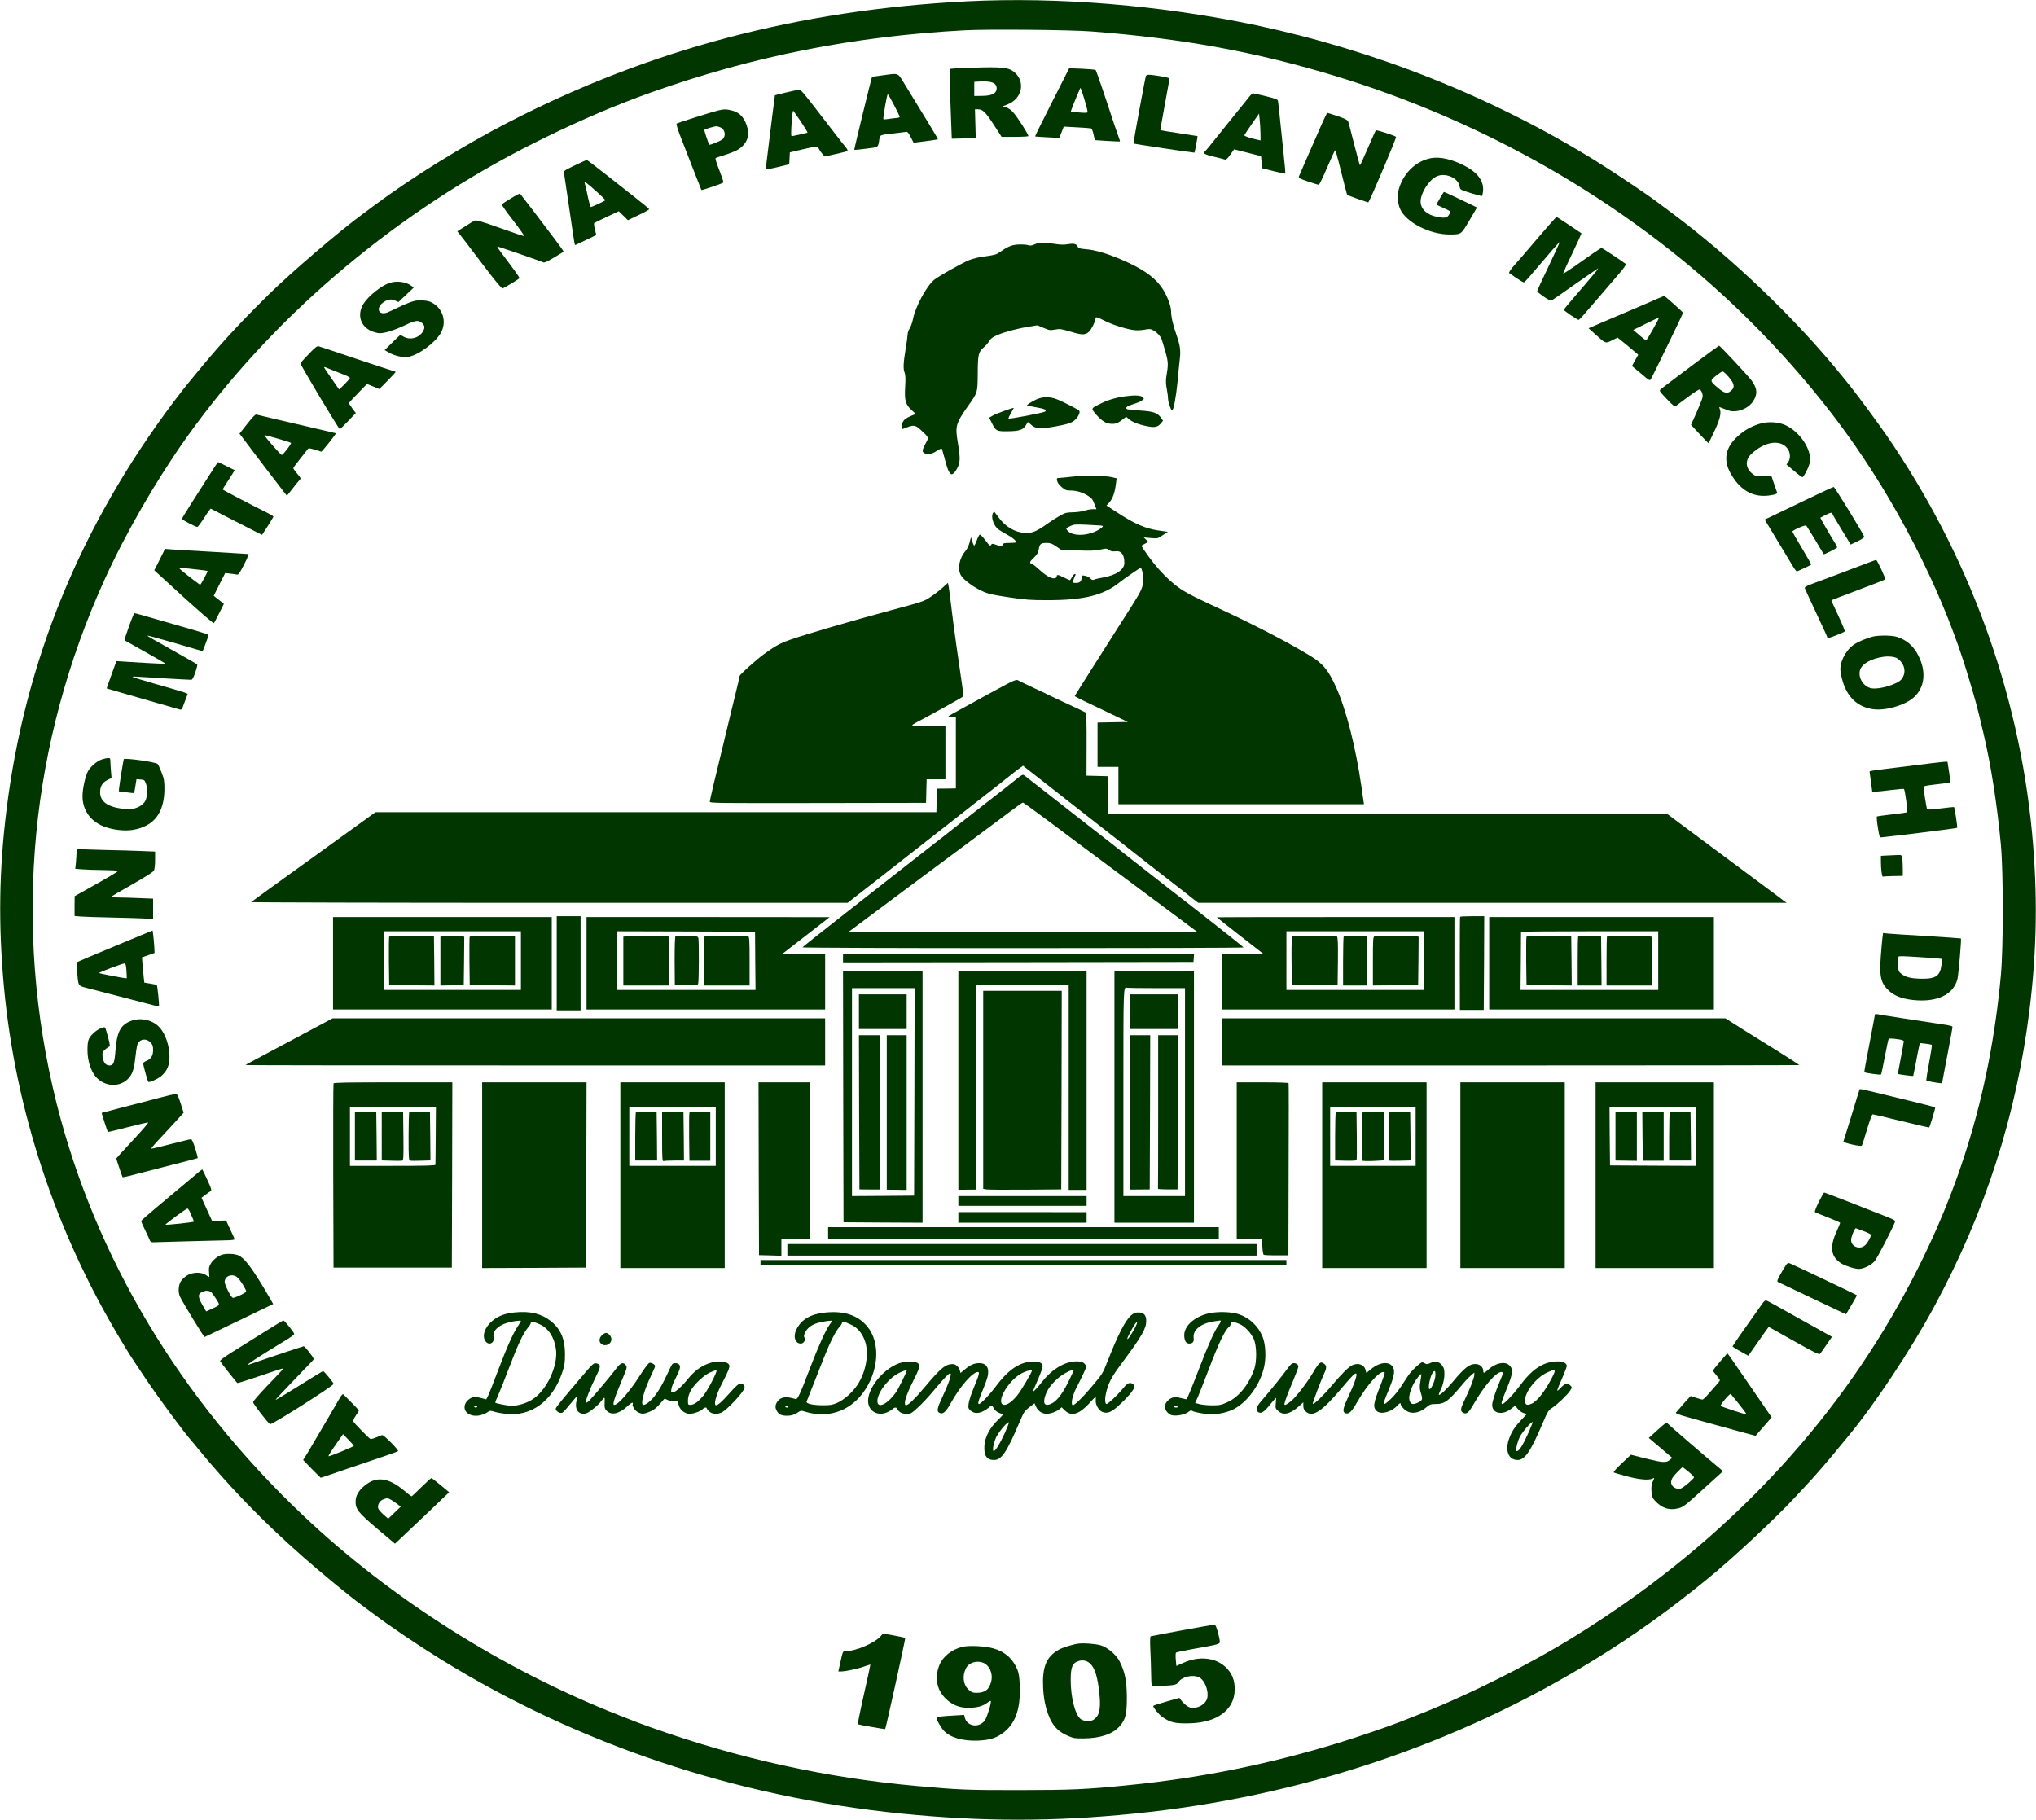 <svg width="132" height="118" viewBox="0 0 132 118" fill="none" xmlns="http://www.w3.org/2000/svg">
<path d="M62.674 0.086C51.788 0.645 42.107 3.203 32.942 7.94C30.022 9.443 26.639 11.546 24.241 13.338C23.944 13.557 23.596 13.816 23.467 13.915C21.966 15.015 18.852 17.688 17.435 19.083C15.372 21.117 14.167 22.436 12.472 24.516C12.401 24.602 12.252 24.781 12.143 24.914C12.033 25.046 11.64 25.553 11.266 26.043C5.221 34.086 1.618 42.867 0.425 52.489C-0.064 56.424 -0.116 59.974 0.258 64.013C0.999 71.964 3.584 79.805 7.767 86.777C8.385 87.814 8.437 87.889 9.442 89.393C10.312 90.684 11.943 92.896 12.42 93.426C12.452 93.455 12.633 93.68 12.826 93.916C14.837 96.37 17.003 98.612 19.561 100.87C20.767 101.936 22.623 103.469 23.467 104.085C23.596 104.183 23.944 104.443 24.241 104.662C25.356 105.497 27.167 106.718 28.643 107.629C37.505 113.097 47.715 116.513 58.427 117.591C63.699 118.121 68.314 118.121 73.573 117.591C84.292 116.508 94.482 113.102 103.357 107.623C105.942 106.033 108.094 104.494 110.653 102.414C112.316 101.066 115.165 98.404 116.434 97.022C116.544 96.906 116.834 96.595 117.079 96.33C117.736 95.633 118.594 94.63 119.528 93.484C119.599 93.397 119.747 93.219 119.857 93.086C121.571 91.012 123.885 87.52 125.393 84.737C128.706 78.607 130.73 72.332 131.575 65.511C132.064 61.587 132.116 57.946 131.742 53.987C130.872 44.809 127.636 35.97 122.313 28.232C121.745 27.408 120.392 25.576 119.954 25.035C119.773 24.81 119.586 24.579 119.535 24.516C116.447 20.679 112.251 16.663 108.184 13.655C107.907 13.448 107.579 13.2 107.45 13.108C106.734 12.566 104.633 11.16 103.357 10.371C96.712 6.274 89.235 3.296 81.436 1.636C75.3 0.34 68.617 -0.213 62.674 0.086ZM70.769 2.04C76.686 2.495 81.436 3.365 86.625 4.943C96.332 7.905 105.297 13.062 112.374 19.763C115.345 22.574 118.072 25.726 120.257 28.872C123.466 33.493 126.109 38.868 127.585 43.783C128.1 45.494 128.171 45.754 128.584 47.505C129.08 49.58 129.486 52.207 129.725 54.794C129.886 56.563 129.886 61.437 129.725 63.206C129.016 70.973 126.915 77.766 123.131 84.524C118.284 93.178 111.136 100.507 102.1 106.096C99.045 107.986 95.216 109.899 91.846 111.224C91.298 111.437 90.763 111.651 90.653 111.691C90.028 111.944 87.882 112.67 86.754 113.016C82.3 114.382 77.795 115.292 73.186 115.747C70.376 116.029 69.525 116.064 66.032 116.07C62.636 116.07 62.197 116.052 59.458 115.805C53.593 115.28 47.876 114.024 42.217 112.008C41.843 111.875 41.456 111.731 41.347 111.691C41.243 111.651 40.702 111.437 40.154 111.224C32.62 108.263 25.362 103.676 19.626 98.237C11.672 90.701 6.188 81.534 3.68 71.589C2.237 65.839 1.785 59.939 2.353 54.016C2.888 48.421 4.409 42.786 6.787 37.566C8.186 34.495 10.139 31.119 12.117 28.336C17.538 20.742 25.124 14.22 33.773 9.708C35.92 8.591 38.433 7.438 40.38 6.683C40.805 6.522 41.243 6.349 41.347 6.309C41.456 6.269 41.843 6.125 42.217 5.992C48.791 3.653 55.333 2.351 62.52 1.965C63.995 1.884 69.371 1.93 70.769 2.04Z" fill="#013600"/>
<path d="M62.938 4.396C62.197 4.419 61.578 4.454 61.566 4.465C61.553 4.477 61.578 5.502 61.623 6.741L61.707 8.994L62.481 8.977L63.261 8.959L63.235 8.02L63.209 7.087H63.403C63.712 7.087 63.892 7.265 64.434 8.095L64.937 8.873H65.787C66.251 8.873 66.651 8.85 66.671 8.827C66.709 8.763 66 7.64 65.704 7.306C65.555 7.133 65.381 7.006 65.24 6.966L65.007 6.897L65.323 6.77C66.239 6.413 66.49 5.364 65.82 4.73C65.433 4.367 65.04 4.321 62.938 4.396ZM64.427 5.393C64.608 5.491 64.672 5.727 64.569 5.923C64.46 6.125 64.157 6.217 63.602 6.217L63.164 6.223V5.767V5.306L63.506 5.283C63.938 5.26 64.26 5.295 64.427 5.393Z" fill="#013600"/>
<path d="M68.204 6.626C67.592 7.836 67.096 8.833 67.109 8.844C67.121 8.856 67.476 8.879 67.901 8.902L68.675 8.942L68.823 8.579L68.965 8.21L69.822 8.256C70.286 8.279 70.705 8.314 70.744 8.326C70.782 8.337 70.853 8.51 70.898 8.717L70.982 9.086L71.781 9.138C72.226 9.167 72.594 9.178 72.606 9.173C72.619 9.161 72.587 9.04 72.535 8.913C72.484 8.781 72.342 8.372 72.22 8.009C71.665 6.303 71.072 4.575 71.034 4.54C71.014 4.517 70.615 4.482 70.157 4.459L69.319 4.425L68.204 6.626ZM70.512 7.254C70.512 7.317 70.415 7.329 69.983 7.294C69.693 7.271 69.442 7.242 69.429 7.231C69.409 7.214 69.796 6.251 70.041 5.704C70.073 5.629 70.505 7.052 70.512 7.254Z" fill="#013600"/>
<path d="M57.202 4.886C56.848 4.932 56.551 4.978 56.538 4.984C56.506 5.007 55.365 9.697 55.385 9.714C55.397 9.726 55.745 9.697 56.158 9.639C56.983 9.536 56.925 9.582 57.009 9.034C57.06 8.735 57.002 8.758 58.008 8.642C58.311 8.608 58.62 8.568 58.704 8.556C58.833 8.527 58.878 8.573 59.045 8.89L59.232 9.253L60.012 9.155C60.444 9.098 60.805 9.04 60.812 9.034C60.831 9.017 59.954 7.571 58.652 5.456C58.175 4.684 58.311 4.736 57.202 4.886ZM57.963 6.81C58.169 7.202 58.33 7.548 58.33 7.577C58.33 7.611 58.227 7.646 58.104 7.651C57.982 7.663 57.75 7.686 57.589 7.715C57.428 7.744 57.286 7.749 57.273 7.726C57.234 7.669 57.505 6.107 57.557 6.107C57.576 6.107 57.763 6.424 57.963 6.81Z" fill="#013600"/>
<path d="M74.289 4.938C74.231 5.116 73.464 9.282 73.489 9.305C73.515 9.334 77.421 9.916 77.441 9.898C77.466 9.864 77.653 8.844 77.64 8.827C77.627 8.821 77.086 8.735 76.435 8.637C75.784 8.539 75.243 8.452 75.23 8.441C75.223 8.435 75.346 7.715 75.507 6.851C75.668 5.981 75.803 5.22 75.816 5.157C75.829 5.059 75.758 5.03 75.249 4.943C74.488 4.817 74.334 4.817 74.289 4.938Z" fill="#013600"/>
<path d="M50.956 5.998C50.57 6.084 50.248 6.171 50.241 6.176C50.235 6.188 50.17 6.724 50.086 7.375C50.009 8.026 49.874 9.098 49.79 9.766C49.706 10.429 49.642 10.982 49.655 10.988C49.667 10.999 49.906 10.953 50.183 10.889C50.467 10.82 50.802 10.745 50.931 10.711L51.169 10.653L51.188 10.267L51.208 9.881L51.981 9.697C52.961 9.466 53.013 9.466 53.103 9.668C53.142 9.754 53.245 9.899 53.322 9.985L53.464 10.146L54.173 9.991C54.566 9.904 54.907 9.818 54.94 9.789C54.972 9.76 54.927 9.662 54.837 9.553C54.682 9.368 54.476 9.109 53.631 8.009C51.975 5.86 51.943 5.819 51.801 5.825C51.724 5.825 51.343 5.906 50.956 5.998ZM51.936 7.905C52.188 8.279 52.374 8.591 52.349 8.602C52.31 8.619 51.614 8.781 51.337 8.833C51.279 8.844 51.279 8.591 51.343 7.675C51.369 7.375 51.408 7.156 51.434 7.185C51.459 7.208 51.685 7.536 51.936 7.905Z" fill="#013600"/>
<path d="M80.998 6.263C80.908 6.384 80.573 6.804 80.244 7.202C79.922 7.6 79.322 8.343 78.91 8.861C78.504 9.374 78.143 9.812 78.111 9.829C77.937 9.922 78.104 10.02 78.691 10.158C79.039 10.244 79.368 10.325 79.425 10.348C79.49 10.371 79.593 10.273 79.761 10.031C79.896 9.835 80.006 9.68 80.012 9.68C80.019 9.68 80.412 9.783 80.889 9.904L81.759 10.123L81.791 10.515L81.823 10.907L82.564 11.097C82.97 11.195 83.319 11.27 83.331 11.258C83.344 11.247 83.293 10.648 83.215 9.927C83.138 9.201 83.035 8.17 82.977 7.634C82.925 7.093 82.867 6.603 82.854 6.539C82.835 6.441 82.687 6.39 82.055 6.234C81.636 6.136 81.256 6.05 81.224 6.05C81.192 6.05 81.088 6.148 80.998 6.263ZM81.72 8.631L81.727 9.103L81.559 9.069C81.037 8.954 80.663 8.827 80.676 8.769C80.689 8.735 80.901 8.406 81.159 8.037L81.63 7.363L81.668 7.755C81.694 7.974 81.714 8.366 81.72 8.631Z" fill="#013600"/>
<path d="M46.535 7.168C46.084 7.283 43.931 7.963 43.867 8.015C43.841 8.038 43.918 8.326 44.041 8.654C44.337 9.432 45.459 12.296 45.472 12.319C45.504 12.353 46.883 11.881 46.902 11.829C46.915 11.794 46.793 11.437 46.632 11.028C46.471 10.625 46.361 10.273 46.393 10.256C46.419 10.233 46.67 10.146 46.954 10.06C47.238 9.974 47.592 9.835 47.74 9.76C48.327 9.455 48.61 8.919 48.475 8.355C48.314 7.686 47.998 7.312 47.483 7.173C47.102 7.07 46.928 7.07 46.535 7.168ZM46.722 8.268C47.018 8.401 47.083 8.833 46.831 9.04C46.696 9.15 46.026 9.42 45.987 9.38C45.929 9.311 45.639 8.441 45.671 8.418C45.729 8.366 46.297 8.193 46.425 8.187C46.49 8.182 46.625 8.222 46.722 8.268Z" fill="#013600"/>
<path d="M85.677 8.084C84.859 9.945 84.253 11.333 84.214 11.437C84.182 11.541 84.253 11.581 84.807 11.771C85.155 11.886 85.465 11.984 85.497 11.984C85.536 11.984 85.781 11.477 86.045 10.861C86.309 10.244 86.541 9.737 86.561 9.737C86.58 9.737 86.696 10.117 86.812 10.584C86.928 11.057 87.095 11.708 87.179 12.042L87.34 12.647L88.024 12.895C88.397 13.027 88.713 13.131 88.713 13.125C88.874 12.889 90.557 8.908 90.511 8.873C90.389 8.775 89.242 8.412 89.203 8.452C89.177 8.475 88.939 9 88.681 9.605C88.417 10.215 88.191 10.717 88.172 10.717C88.153 10.717 87.985 10.106 87.798 9.363C87.611 8.614 87.431 7.945 87.405 7.87C87.36 7.772 87.192 7.692 86.722 7.53C86.374 7.415 86.077 7.317 86.051 7.317C86.032 7.317 85.864 7.663 85.677 8.084Z" fill="#013600"/>
<path d="M92.774 10.256C91.839 10.428 91.053 11.16 90.724 12.151C90.576 12.595 90.595 13.119 90.763 13.523C91.13 14.41 92.709 15.222 94.031 15.205C94.746 15.194 94.72 15.217 95.268 14.289L95.758 13.454L95.429 13.292C94.823 12.992 93.65 12.445 93.618 12.445C93.592 12.445 93.135 13.217 93.135 13.269C93.135 13.281 93.341 13.373 93.586 13.482C93.837 13.592 94.037 13.701 94.037 13.73C94.037 13.759 93.986 13.857 93.928 13.949C93.805 14.133 93.638 14.156 93.135 14.053C92.503 13.926 92.103 13.546 92.103 13.067C92.103 12.514 92.645 11.662 93.141 11.437C93.721 11.166 94.572 11.552 94.637 12.111C94.662 12.295 94.675 12.307 95.359 12.52C95.745 12.635 96.067 12.722 96.087 12.704C96.106 12.693 96.132 12.549 96.151 12.393C96.216 11.765 95.81 11.195 94.991 10.768C94.147 10.325 93.36 10.146 92.774 10.256Z" fill="#013600"/>
<path d="M37.267 10.723C36.539 11.074 36.532 11.08 36.571 11.258C36.59 11.356 36.706 12.152 36.835 13.021C37.112 14.952 37.254 15.862 37.273 15.885C37.286 15.891 37.364 15.868 37.447 15.822C37.628 15.741 38.633 15.257 38.653 15.245C38.659 15.24 38.62 15.067 38.569 14.865C38.517 14.664 38.498 14.479 38.524 14.462C38.55 14.439 38.923 14.26 39.349 14.059L40.116 13.696L40.412 13.984L40.709 14.277L41.405 13.943C41.785 13.765 42.094 13.592 42.088 13.563C42.081 13.534 41.669 13.189 41.166 12.797C40.663 12.399 39.768 11.696 39.168 11.224C38.575 10.757 38.066 10.371 38.04 10.371C38.015 10.371 37.667 10.532 37.267 10.723ZM38.64 12.388C38.988 12.699 39.265 12.97 39.246 12.987C39.181 13.044 38.369 13.425 38.311 13.425C38.279 13.425 38.182 13.096 38.098 12.687C38.015 12.284 37.931 11.921 37.911 11.881C37.847 11.714 38.034 11.846 38.64 12.388Z" fill="#013600"/>
<path d="M33.129 12.86C32.826 13.044 32.562 13.217 32.536 13.246C32.504 13.269 32.832 13.736 33.264 14.289C33.69 14.842 34.012 15.303 33.986 15.309C33.96 15.32 33.251 15.084 32.42 14.784C31.221 14.358 30.88 14.26 30.776 14.306C30.706 14.335 30.422 14.502 30.151 14.681L29.648 14.998L29.997 15.436C30.183 15.678 30.822 16.519 31.415 17.302C32.156 18.276 32.529 18.726 32.587 18.703C32.716 18.656 33.632 18.103 33.67 18.046C33.703 18 33.458 17.66 32.491 16.375C32.336 16.173 32.227 16 32.239 15.983C32.265 15.966 34.979 16.899 35.204 17.003C35.294 17.049 35.449 16.98 35.913 16.703C36.242 16.507 36.526 16.334 36.538 16.323C36.558 16.311 36.313 15.96 35.991 15.539C34.882 14.064 33.754 12.589 33.715 12.555C33.696 12.532 33.432 12.67 33.129 12.86Z" fill="#013600"/>
<path d="M99.664 15.476C99 16.26 98.349 17.014 98.22 17.153C97.969 17.423 97.801 17.677 97.846 17.706C97.859 17.717 98.072 17.861 98.31 18.028C98.555 18.195 98.774 18.322 98.806 18.311C98.832 18.299 98.968 18.161 99.109 18C100.573 16.277 101.095 15.683 101.114 15.701C101.127 15.712 100.805 16.427 100.392 17.285C99.973 18.149 99.644 18.875 99.657 18.898C99.67 18.927 99.864 19.077 100.089 19.238C100.392 19.446 100.534 19.509 100.605 19.475C100.663 19.446 101.359 18.968 102.145 18.409C102.938 17.85 103.595 17.4 103.608 17.412C103.628 17.429 103.467 17.625 102.654 18.576C102.577 18.668 102.261 19.037 101.952 19.394C101.636 19.751 101.385 20.068 101.391 20.091C101.391 20.149 102.268 20.742 102.345 20.742C102.371 20.742 102.526 20.592 102.68 20.408C102.964 20.091 104.221 18.622 105.059 17.642C105.291 17.372 105.439 17.147 105.407 17.118C105.239 16.98 103.873 16.075 103.834 16.075C103.808 16.075 103.557 16.236 103.273 16.432C102.99 16.634 102.448 17.014 102.068 17.279C101.688 17.544 101.365 17.746 101.352 17.735C101.333 17.723 101.597 17.13 101.939 16.427C102.274 15.718 102.538 15.136 102.532 15.13C102.519 15.124 102.158 14.883 101.726 14.589C101.288 14.295 100.921 14.059 100.908 14.059C100.895 14.059 100.334 14.698 99.664 15.476Z" fill="#013600"/>
<path d="M67.076 15.845C66.877 15.931 66.793 15.943 66.638 15.891C66.528 15.856 66.245 15.845 66 15.856C65.562 15.885 65.336 15.983 64.711 16.421C64.601 16.496 64.344 16.559 63.905 16.617C63.473 16.669 63.119 16.755 62.822 16.87C62.352 17.066 60.863 17.901 60.566 18.143C60.077 18.541 59.348 19.884 59.194 20.679C59.149 20.909 59.045 21.192 58.974 21.301C58.904 21.41 58.846 21.572 58.846 21.664C58.846 21.756 58.788 22.183 58.717 22.615C58.562 23.548 58.549 23.934 58.652 24.17C58.704 24.291 58.717 24.568 58.684 25.092C58.633 25.98 58.704 26.227 59.116 26.602L59.374 26.838L59.097 26.953C58.755 27.097 58.633 27.184 58.536 27.351C58.465 27.466 58.427 27.829 58.485 27.829C58.498 27.829 58.633 27.777 58.788 27.714C59.226 27.541 59.361 27.564 59.69 27.869C60.251 28.405 60.231 28.336 60.006 28.757C59.78 29.189 59.767 29.304 59.935 29.385C60.16 29.488 60.405 29.448 60.728 29.241C60.94 29.102 61.05 29.062 61.069 29.108C61.082 29.148 61.172 29.465 61.269 29.817C61.43 30.416 61.469 30.52 61.604 30.698C61.701 30.831 61.875 30.704 62.055 30.37C62.255 29.995 62.268 29.719 62.107 28.751C61.914 27.61 61.952 27.477 62.797 26.273C63.39 25.432 63.377 25.478 63.39 24.199C63.396 22.955 63.435 22.811 63.809 22.499C63.918 22.401 64.066 22.229 64.137 22.113C64.228 21.952 64.356 21.86 64.659 21.727C65.136 21.52 66.013 21.289 66.741 21.174L67.257 21.093L67.656 21.261C68.03 21.422 68.082 21.428 68.398 21.37C68.72 21.312 68.791 21.324 69.416 21.508C70.164 21.733 70.357 21.733 70.602 21.508C70.757 21.37 71.027 20.828 71.027 20.656C71.027 20.523 71.118 20.546 71.614 20.8C72.129 21.059 73.038 21.347 73.522 21.405C73.709 21.428 74.012 21.416 74.211 21.376C74.54 21.318 74.592 21.318 74.785 21.428C74.998 21.543 75.223 21.779 75.307 21.981C75.333 22.044 75.442 22.407 75.552 22.788C75.752 23.502 75.752 23.617 75.61 24.476C75.578 24.677 75.591 24.937 75.642 25.196C75.687 25.426 75.726 25.714 75.726 25.841C75.733 26.072 75.919 26.619 75.99 26.619C76.087 26.619 76.255 25.697 76.351 24.689C76.403 24.084 76.474 23.41 76.499 23.191C76.551 22.713 76.499 22.35 76.274 21.716C76.055 21.093 75.926 20.546 75.926 20.195C75.926 19.797 75.617 19.048 75.262 18.564C74.766 17.901 73.986 17.377 72.671 16.818C71.73 16.421 70.982 16.202 70.376 16.156C69.983 16.121 69.912 16.098 69.867 15.983C69.79 15.81 69.616 15.77 69.21 15.839C68.958 15.879 68.726 15.873 68.353 15.81C67.669 15.706 67.373 15.712 67.076 15.845Z" fill="#013600"/>
<path d="M25.266 18.345C24.724 18.512 23.873 19.204 23.558 19.711C23.145 20.396 23.358 21.145 24.067 21.462C24.247 21.543 24.492 21.606 24.621 21.606C24.963 21.606 25.575 21.41 26.258 21.088C26.935 20.765 27.135 20.736 27.36 20.944C27.554 21.111 27.56 21.284 27.393 21.537C27.122 21.929 26.593 22.061 26.181 21.837C26.065 21.773 25.962 21.721 25.949 21.721C25.942 21.721 25.704 21.941 25.433 22.211L24.937 22.701L25.233 22.868C25.607 23.081 26.091 23.185 26.452 23.139C27.09 23.052 28.211 22.234 28.579 21.589C29.004 20.828 28.688 19.912 27.889 19.567C27.754 19.515 27.502 19.474 27.251 19.474C26.832 19.474 26.581 19.567 25.214 20.218C24.537 20.546 24.286 19.941 24.937 19.549C25.188 19.394 25.395 19.382 25.646 19.503L25.833 19.584L26.329 19.117L26.826 18.645L26.639 18.512C26.303 18.27 25.717 18.195 25.266 18.345Z" fill="#013600"/>
<path d="M107.379 19.405C107.115 19.521 106.477 19.797 105.961 20.016C105.445 20.235 104.569 20.61 104.008 20.846L102.99 21.284L103.46 21.704C104.098 22.286 104.092 22.286 104.517 22.067L104.872 21.889L105.142 22.108C105.291 22.223 105.594 22.476 105.813 22.661L106.212 23.001L106.006 23.369L105.806 23.733L106.386 24.216C106.947 24.695 106.96 24.701 107.037 24.574C107.153 24.384 109.119 20.333 109.119 20.287C109.119 20.241 107.94 19.186 107.895 19.192C107.875 19.192 107.643 19.29 107.379 19.405ZM107.173 21.341C106.953 21.739 106.747 22.067 106.721 22.067C106.696 22.067 106.496 21.918 106.283 21.733L105.89 21.393L106.715 20.984C107.166 20.759 107.546 20.587 107.559 20.598C107.572 20.604 107.398 20.938 107.173 21.341Z" fill="#013600"/>
<path d="M20.019 22.954C19.736 23.248 19.497 23.513 19.478 23.554C19.452 23.629 21.966 27.829 22.03 27.823C22.056 27.823 22.301 27.587 22.572 27.299L23.068 26.78L22.842 26.481C22.726 26.319 22.623 26.164 22.623 26.141C22.623 26.112 22.887 25.824 23.21 25.495L23.79 24.896L24.196 25.058L24.595 25.225L25.124 24.689C25.414 24.395 25.652 24.136 25.652 24.118C25.652 24.101 25.556 24.067 25.446 24.038C25.33 24.009 24.235 23.646 23.01 23.237C21.785 22.822 20.728 22.471 20.657 22.453C20.554 22.43 20.419 22.534 20.019 22.954ZM21.54 23.992C21.798 24.095 22.166 24.245 22.352 24.314C22.533 24.383 22.688 24.476 22.688 24.51C22.681 24.545 22.526 24.723 22.34 24.913L21.991 25.253L21.83 25.029C21.379 24.383 21.012 23.842 21.012 23.819C21.012 23.779 21.057 23.79 21.54 23.992Z" fill="#013600"/>
<path d="M109.603 23.773C108.61 24.516 107.746 25.173 107.675 25.231C107.559 25.334 107.572 25.352 108.056 25.864C108.481 26.314 108.571 26.377 108.655 26.32C108.713 26.279 109.061 26.02 109.435 25.738C109.809 25.461 110.144 25.242 110.183 25.254C110.305 25.294 110.415 25.553 110.382 25.755C110.363 25.864 110.183 26.314 109.989 26.752L109.635 27.547L110.189 28.146C110.498 28.48 110.763 28.745 110.769 28.734C110.782 28.728 110.93 28.417 111.104 28.054C111.485 27.264 111.607 26.803 111.51 26.561C111.478 26.464 111.459 26.389 111.465 26.389C111.478 26.389 111.652 26.458 111.858 26.538C112.161 26.665 112.284 26.683 112.548 26.66C112.986 26.613 113.405 26.377 113.631 26.06C113.96 25.594 113.947 25.202 113.573 24.689C113.36 24.389 111.51 22.413 111.452 22.413C111.427 22.419 110.595 23.024 109.603 23.773ZM111.878 24.228C112.432 24.793 112.522 25.075 112.245 25.323C112 25.547 111.807 25.507 111.401 25.167C110.853 24.706 110.846 24.689 111.253 24.366C111.446 24.211 111.633 24.09 111.671 24.084C111.71 24.084 111.8 24.147 111.878 24.228Z" fill="#013600"/>
<path d="M72.929 25.697C72.4 25.766 71.859 25.922 71.414 26.141C70.744 26.463 70.737 26.475 70.969 26.763C71.324 27.201 71.633 27.431 71.917 27.466C72.278 27.512 72.439 27.466 72.748 27.224L73.013 27.022L73.212 27.195C73.438 27.38 73.896 27.552 74.45 27.65C74.875 27.731 75.082 27.679 75.269 27.443L75.404 27.276L75.275 27.091C75.037 26.763 74.791 26.677 73.928 26.619C73.496 26.59 73.122 26.55 73.084 26.533C72.929 26.446 73.058 26.331 73.438 26.216C73.67 26.146 73.934 26.043 74.025 25.974C74.186 25.864 74.186 25.853 74.082 25.749C73.96 25.628 73.567 25.611 72.929 25.697Z" fill="#013600"/>
<path d="M67.186 25.899C66.87 26.049 66.541 26.262 66.586 26.296C66.599 26.302 66.857 26.354 67.16 26.406C67.734 26.509 67.882 26.573 67.759 26.682C67.669 26.763 65.426 27.189 65.388 27.138C65.368 27.114 65.446 26.947 65.549 26.769C65.658 26.59 65.736 26.446 65.723 26.446C65.613 26.446 64.556 26.832 64.376 26.942L64.131 27.08L64.298 27.414C64.563 27.95 64.608 27.973 65.355 27.962C66.084 27.956 66.348 27.863 66.516 27.564C66.567 27.472 66.619 27.385 66.632 27.368C66.638 27.357 66.722 27.414 66.812 27.506C67.121 27.8 67.379 27.829 68.256 27.679C69.235 27.506 69.474 27.431 69.706 27.218C69.912 27.028 70.047 26.734 69.97 26.631C69.918 26.556 68.862 26.014 68.488 25.876C68.056 25.709 67.592 25.714 67.186 25.899Z" fill="#013600"/>
<path d="M16.029 27.483L15.527 28.117L16.474 29.367C16.996 30.059 17.583 30.831 17.783 31.084C17.976 31.338 18.234 31.672 18.356 31.833C18.479 31.989 18.582 32.127 18.595 32.139C18.601 32.145 18.762 31.954 18.949 31.707C19.136 31.459 19.342 31.205 19.407 31.142C19.523 31.021 19.523 31.015 19.271 30.716C19.13 30.549 19.014 30.387 19.014 30.358C19.014 30.33 19.207 30.059 19.452 29.759C19.69 29.46 19.916 29.177 19.948 29.125C20.006 29.045 20.051 29.05 20.425 29.16L20.838 29.287L20.973 29.137C21.205 28.883 21.798 28.111 21.779 28.094C21.766 28.088 21.173 27.944 20.464 27.783C18.208 27.259 16.713 26.907 16.616 26.878C16.558 26.855 16.358 27.063 16.029 27.483ZM18.865 28.716C18.917 28.762 18.356 29.494 18.266 29.5C18.201 29.5 17.145 28.296 17.145 28.221C17.145 28.18 18.801 28.659 18.865 28.716Z" fill="#013600"/>
<path d="M114.082 27.478C113.515 27.656 113.109 27.887 112.69 28.261C111.852 29.005 111.697 29.828 112.226 30.739C112.767 31.684 113.476 32.15 114.353 32.15C114.759 32.15 115.255 32.041 115.223 31.954C115.21 31.92 115.119 31.655 115.016 31.367L114.836 30.837L114.346 30.866C113.856 30.9 113.843 30.894 113.611 30.716C113.154 30.353 113.128 29.817 113.547 29.431C114.417 28.619 115.422 28.469 115.886 29.079C116.08 29.333 116.099 29.736 115.932 29.967L115.822 30.116L116.305 30.526C116.57 30.756 116.815 30.94 116.847 30.94C116.95 30.94 117.298 30.243 117.343 29.955C117.465 29.154 116.699 27.996 115.751 27.564C115.281 27.351 114.591 27.316 114.082 27.478Z" fill="#013600"/>
<path d="M13.87 30.347C12.697 32.162 11.795 33.591 11.795 33.643C11.795 33.706 12.678 34.167 12.794 34.167C12.833 34.167 13.032 33.896 13.245 33.568C13.451 33.233 13.645 32.974 13.664 32.98C13.683 32.992 14.276 33.297 14.985 33.66C15.694 34.023 16.436 34.397 16.629 34.501L16.99 34.68L17.357 34.115C17.557 33.804 17.725 33.527 17.725 33.499C17.725 33.464 17.544 33.355 17.319 33.245C16.203 32.692 14.444 31.77 14.438 31.735C14.438 31.718 14.566 31.505 14.721 31.269C14.876 31.033 15.05 30.762 15.108 30.664L15.211 30.485L14.689 30.226C14.399 30.082 14.154 29.961 14.141 29.961C14.128 29.961 14.006 30.134 13.87 30.347Z" fill="#013600"/>
<path d="M69.48 30.912C69.107 30.952 68.733 30.992 68.649 30.992C68.514 30.998 68.501 31.015 68.539 31.182C68.559 31.298 68.681 31.459 68.836 31.586C69.055 31.776 69.126 31.805 69.403 31.805C69.79 31.805 70.164 31.914 70.537 32.145C70.769 32.289 70.847 32.381 70.95 32.669L71.085 33.015H70.84C70.705 33.015 70.466 33.061 70.312 33.113C70.157 33.164 69.822 33.211 69.571 33.216C69.171 33.222 69.061 33.245 68.752 33.418C68.552 33.527 68.178 33.764 67.921 33.948C67.225 34.449 66.896 34.588 66.457 34.559C65.787 34.513 65.181 34.156 64.73 33.533C64.601 33.36 64.485 33.205 64.472 33.188C64.46 33.176 64.421 33.199 64.389 33.245C64.234 33.464 64.382 34 64.666 34.271C64.743 34.346 65.007 34.513 65.246 34.639C65.645 34.853 65.871 35.043 65.871 35.158C65.871 35.187 65.684 35.204 65.459 35.204C65.091 35.204 65.04 35.221 65.001 35.325C64.956 35.452 64.917 35.452 64.53 35.308C64.337 35.244 64.305 35.244 64.253 35.337C64.195 35.423 64.144 35.377 63.886 35.037C63.725 34.818 63.557 34.651 63.519 34.663C63.486 34.674 63.396 34.841 63.331 35.031C63.261 35.221 63.183 35.377 63.164 35.377C63.138 35.377 63.08 35.256 63.035 35.1L62.951 34.83L62.861 35.175C62.809 35.365 62.7 35.602 62.61 35.705C62.191 36.195 62.062 36.858 62.294 37.296C62.442 37.578 63.145 38.096 63.712 38.344C64.086 38.511 64.376 38.575 65.42 38.73C66.541 38.897 66.812 38.915 67.933 38.915C70.273 38.915 71.543 38.598 72.574 37.768C72.832 37.555 73.908 36.817 73.953 36.817C74.024 36.817 74.121 37.267 74.121 37.578C74.121 38.027 74.005 38.298 73.438 39.191C73.167 39.612 72.813 40.176 72.639 40.447C72.471 40.718 71.736 41.876 71.001 43.023C70.273 44.169 69.674 45.12 69.674 45.137C69.674 45.149 69.944 45.293 70.273 45.448C70.595 45.604 71.375 45.978 71.994 46.272L73.122 46.814L72.142 46.831L71.156 46.849V48.283V49.724H71.833H72.51V50.934V52.144H80.47H88.43L88.397 51.925C88.378 51.809 88.32 51.4 88.269 51.02C87.888 48.422 87.289 46.053 86.631 44.578C86.122 43.443 85.761 43.005 84.865 42.475C83.46 41.628 81.424 40.568 79.277 39.566C77.724 38.846 77.466 38.719 76.905 38.408C75.977 37.895 74.991 36.898 74.127 35.596L73.992 35.389L74.218 35.262L74.45 35.135L74.302 34.991L74.153 34.847L74.604 34.887C75.056 34.928 75.056 34.922 75.384 34.703L75.713 34.484L75.075 34.392C74.269 34.271 73.547 33.96 72.49 33.268L71.736 32.778L71.936 32.559C72.142 32.323 72.278 31.937 72.349 31.367L72.394 31.015L72.11 30.946C71.685 30.837 70.254 30.819 69.48 30.912ZM71.35 34.075C71.562 34.092 71.556 34.132 71.291 34.311C70.595 34.766 69.525 34.806 69.197 34.392C69.094 34.259 69.1 34.253 69.364 34.121C69.622 34 69.687 33.994 70.415 34.023C70.84 34.046 71.259 34.069 71.35 34.075ZM68.475 35.429L68.804 35.654L69.835 35.688C70.673 35.723 70.956 35.711 71.311 35.642C71.73 35.55 71.756 35.556 71.91 35.665C72.033 35.752 72.129 35.769 72.316 35.746C72.69 35.694 72.896 35.953 72.896 36.495C72.896 36.944 72.361 37.301 71.459 37.457C71.24 37.492 71.001 37.549 70.937 37.584C70.84 37.624 70.789 37.612 70.705 37.514C70.647 37.445 70.492 37.365 70.363 37.336C70.138 37.296 70.125 37.301 70.125 37.434C70.125 37.682 70.015 37.797 69.764 37.797C69.558 37.797 69.545 37.785 69.584 37.636C69.609 37.549 69.654 37.434 69.68 37.382C69.757 37.255 69.751 37.221 69.674 37.221C69.641 37.221 69.564 37.307 69.506 37.405C69.448 37.509 69.39 37.607 69.377 37.618C69.364 37.63 69.197 37.555 69.003 37.457C68.597 37.255 68.514 37.238 68.514 37.365C68.514 37.417 68.469 37.468 68.417 37.486C68.217 37.555 67.869 37.376 67.444 36.99C67.199 36.766 66.954 36.57 66.889 36.552C66.722 36.506 66.741 36.437 67.031 36.16C67.237 35.959 67.308 35.838 67.347 35.607C67.411 35.256 67.476 35.204 67.863 35.204C68.095 35.204 68.211 35.244 68.475 35.429Z" fill="#013600"/>
<path d="M116.982 32.456C115.97 32.946 114.978 33.418 114.778 33.516L114.411 33.689L115.12 34.864C115.513 35.51 115.964 36.264 116.132 36.541C116.293 36.823 116.454 37.048 116.492 37.048C116.538 37.048 117.343 36.673 117.427 36.61C117.44 36.598 117.169 36.126 116.828 35.55C116.486 34.979 116.209 34.495 116.209 34.467C116.209 34.38 117.034 34.017 117.105 34.081C117.137 34.115 117.401 34.541 117.698 35.031C117.988 35.521 118.233 35.93 118.239 35.936C118.265 35.97 119.109 35.538 119.109 35.492C119.109 35.463 119.058 35.354 118.993 35.25C118.639 34.685 118.001 33.579 118.02 33.568C118.033 33.556 118.181 33.481 118.342 33.395C118.645 33.239 118.787 33.211 118.787 33.291C118.787 33.32 119.058 33.781 119.386 34.323L119.986 35.308L120.431 35.095C120.721 34.956 120.875 34.853 120.862 34.801C120.811 34.616 118.948 31.574 118.884 31.574C118.845 31.574 117.988 31.972 116.982 32.456Z" fill="#013600"/>
<path d="M10.545 35.901C10.461 36.074 10.3 36.385 10.197 36.599L10.003 36.979L11.905 38.719C12.955 39.669 13.832 40.43 13.864 40.407C13.89 40.384 14.044 40.09 14.212 39.756L14.515 39.157L14.186 38.892L13.857 38.632L14.225 37.895L14.599 37.157L14.921 37.192C15.095 37.209 15.295 37.238 15.359 37.255C15.449 37.278 15.527 37.18 15.759 36.731C15.92 36.426 16.062 36.12 16.081 36.051L16.12 35.924L13.845 35.786C12.594 35.717 11.376 35.642 11.137 35.625L10.699 35.59L10.545 35.901ZM12.62 36.91C13.071 36.961 13.445 37.008 13.458 37.019C13.49 37.042 13.026 37.912 12.981 37.912C12.936 37.912 12.285 37.417 11.795 37.008C11.524 36.783 11.505 36.783 12.62 36.91Z" fill="#013600"/>
<path d="M120.173 36.846C119.393 37.14 118.652 37.422 118.529 37.468C118.407 37.514 118.007 37.664 117.64 37.797C117.047 38.016 116.982 38.056 117.021 38.166C117.047 38.229 117.376 38.955 117.762 39.773C118.149 40.591 118.465 41.283 118.465 41.312C118.465 41.346 118.484 41.369 118.516 41.369C118.639 41.369 119.573 41 119.599 40.937C119.618 40.902 119.425 40.436 119.174 39.9C118.922 39.37 118.723 38.926 118.735 38.92C118.748 38.909 119.528 38.609 120.463 38.258C121.404 37.906 122.19 37.595 122.222 37.572C122.274 37.526 121.7 36.299 121.629 36.304C121.61 36.304 120.953 36.547 120.173 36.846Z" fill="#013600"/>
<path d="M61.134 38.085C60.96 38.246 60.612 38.517 60.36 38.684C59.916 38.989 59.883 39.001 57.718 39.583C55.23 40.251 52.233 41.127 51.253 41.473C50.544 41.726 50.241 41.893 49.532 42.412C49.029 42.775 47.953 43.743 47.953 43.829C47.953 43.893 47.914 44.048 47.186 47.044C46.271 50.807 46.019 51.884 46.019 51.982C46.019 52.074 46.451 52.08 53.032 52.069L60.038 52.057L60.057 51.291L60.077 50.53H60.683H61.295V48.802V47.073H60.193C59.542 47.073 59.11 47.05 59.136 47.021C59.155 46.992 59.29 46.906 59.445 46.825C60.044 46.52 62.3 45.27 62.384 45.201C62.462 45.131 62.462 45.016 62.371 44.382C62.313 43.979 62.152 42.856 62.01 41.888C61.875 40.92 61.714 39.704 61.656 39.18C61.591 38.655 61.527 38.131 61.501 38.01L61.456 37.791L61.134 38.085Z" fill="#013600"/>
<path d="M8.36 40.626C8.186 41.104 8.057 41.502 8.07 41.513C8.082 41.519 8.656 41.847 9.346 42.233C10.035 42.62 10.628 42.959 10.667 42.988C10.751 43.063 10.583 43.057 8.012 42.896L7.548 42.867L7.341 43.432C7.232 43.737 7.09 44.135 7.025 44.313L6.916 44.636L7.76 44.884C8.224 45.016 9.256 45.316 10.055 45.546C10.854 45.777 11.569 45.984 11.647 46.002C11.769 46.036 11.801 46.002 11.943 45.593C12.034 45.345 12.124 45.103 12.149 45.051C12.195 44.953 12.291 44.982 9.926 44.302C9.236 44.106 8.643 43.922 8.605 43.893C8.566 43.864 8.688 43.858 8.895 43.876C9.243 43.904 12.195 44.077 12.401 44.077C12.465 44.077 12.549 43.933 12.659 43.605C12.749 43.351 12.807 43.115 12.788 43.092C12.775 43.063 12.343 42.815 11.84 42.533C9.881 41.433 9.539 41.237 9.558 41.214C9.578 41.202 10.222 41.375 10.996 41.6C11.776 41.824 12.575 42.061 12.775 42.118L13.136 42.222L13.2 42.072C13.239 41.986 13.316 41.773 13.38 41.6C13.439 41.427 13.503 41.254 13.516 41.219C13.548 41.139 13.522 41.127 11.344 40.499C10.332 40.211 9.339 39.923 9.14 39.865C8.933 39.808 8.746 39.756 8.714 39.756C8.688 39.756 8.527 40.148 8.36 40.626Z" fill="#013600"/>
<path d="M121.423 41.277C120.991 41.386 120.437 41.622 120.173 41.812C119.631 42.193 119.245 42.988 119.328 43.553C119.548 44.982 120.263 45.817 121.43 45.984C122.229 46.099 123.479 45.742 124.059 45.235C124.794 44.596 124.91 43.541 124.362 42.487C124.098 41.968 123.731 41.611 123.254 41.398C122.938 41.259 122.79 41.231 122.3 41.213C121.958 41.208 121.597 41.231 121.423 41.277ZM123.022 42.7C123.499 43.04 123.615 43.622 123.28 44.042C123.028 44.365 121.868 44.717 121.346 44.63C120.824 44.544 120.444 43.939 120.592 43.443C120.714 43.04 121.333 42.694 122.119 42.585C122.48 42.538 122.861 42.585 123.022 42.7Z" fill="#013600"/>
<path d="M64.543 44.751C63.867 45.126 62.9 45.65 62.404 45.921C61.901 46.192 61.495 46.428 61.488 46.451C61.488 46.474 61.598 46.486 61.733 46.48L61.972 46.468V48.796V51.118L61.359 51.13L60.747 51.135L60.728 51.896L60.708 52.662H42.526H24.344L23.371 53.365C22.836 53.751 21.27 54.886 19.884 55.883C17.596 57.531 16.442 58.366 16.281 58.493C16.242 58.516 24.93 58.539 35.584 58.539H54.953L55.823 57.859C56.306 57.49 57.389 56.638 58.233 55.975C59.078 55.307 59.903 54.661 60.07 54.535C60.238 54.408 60.837 53.941 61.398 53.498C61.965 53.054 62.513 52.622 62.616 52.541C62.726 52.461 63.099 52.161 63.454 51.884C63.809 51.608 64.285 51.233 64.517 51.055C64.743 50.876 65.123 50.582 65.355 50.392C65.587 50.208 65.897 49.96 66.052 49.85L66.329 49.649L66.47 49.764C66.644 49.902 70.041 52.559 71.156 53.434C72.349 54.362 72.8 54.719 73.412 55.203C73.715 55.439 74.437 56.01 75.023 56.465C75.61 56.914 76.274 57.439 76.506 57.617C76.738 57.802 77.099 58.078 77.305 58.245L77.685 58.539H96.757H115.835L115.616 58.383C115.5 58.291 115.371 58.199 115.332 58.165C115.236 58.09 113.392 56.718 112.567 56.108C111.691 55.462 109.77 54.033 108.848 53.342L108.094 52.777L89.977 52.766L71.859 52.749L71.846 51.539L71.833 50.329L71.137 50.311L70.441 50.294L70.447 48.278C70.454 47.166 70.434 46.232 70.402 46.209C70.376 46.186 69.861 45.938 69.255 45.662C68.655 45.385 68.133 45.137 68.095 45.114C68.062 45.091 67.598 44.872 67.063 44.625C66.535 44.377 66.071 44.152 66.039 44.129C65.91 44.025 65.742 44.095 64.543 44.751Z" fill="#013600"/>
<path d="M6.606 49.239C6.297 49.343 5.904 49.672 5.717 49.983C5.537 50.294 5.356 51.1 5.35 51.602C5.343 52.564 5.904 53.319 6.877 53.642C7.412 53.82 8.102 53.889 8.585 53.814C9.971 53.595 10.648 52.725 10.661 51.164C10.661 50.645 10.635 50.49 10.48 50.098C10.383 49.844 10.267 49.591 10.222 49.539C10.119 49.412 8.063 49.124 8.024 49.228C7.992 49.314 7.747 50.847 7.722 51.106L7.702 51.308L8.186 51.371C8.45 51.412 8.682 51.429 8.688 51.423C8.701 51.412 8.746 51.204 8.779 50.962L8.849 50.524L9.107 50.542C9.346 50.559 9.372 50.576 9.455 50.789C9.591 51.129 9.546 51.803 9.372 52.011C9.043 52.403 8.592 52.529 7.876 52.431C6.948 52.299 6.49 51.953 6.49 51.371C6.49 50.985 6.639 50.737 6.967 50.576L7.232 50.444L7.193 49.983C7.174 49.729 7.154 49.435 7.154 49.332C7.154 49.176 7.129 49.147 7.013 49.153C6.929 49.153 6.748 49.193 6.606 49.239Z" fill="#013600"/>
<path d="M124.201 49.614C123.228 49.735 122.151 49.868 121.816 49.908C121.481 49.948 121.204 50 121.21 50.029C121.21 50.052 121.249 50.357 121.301 50.703L121.384 51.337L121.584 51.331C121.694 51.331 122.145 51.285 122.59 51.227C123.035 51.17 123.415 51.135 123.441 51.158C123.505 51.216 123.698 52.616 123.64 52.662C123.615 52.685 123.17 52.748 122.654 52.806C122.139 52.864 121.7 52.927 121.681 52.944C121.662 52.962 121.687 53.279 121.745 53.642C121.842 54.246 121.861 54.304 121.977 54.293C123.015 54.189 126.85 53.711 126.889 53.676C126.921 53.647 126.728 52.368 126.689 52.334C126.676 52.322 126.283 52.357 125.813 52.42C125.22 52.495 124.955 52.512 124.936 52.466C124.897 52.368 124.717 51.239 124.717 51.089C124.717 50.957 124.749 50.951 125.568 50.853C126.038 50.801 126.431 50.743 126.444 50.738C126.457 50.726 126.418 50.426 126.367 50.075C126.309 49.718 126.264 49.418 126.264 49.407C126.264 49.361 126.032 49.384 124.201 49.614Z" fill="#013600"/>
<path d="M65.897 50.519C65.678 50.703 65.001 51.233 64.382 51.712C63.77 52.184 62.99 52.795 62.648 53.066C61.739 53.792 61.301 54.132 59.49 55.543C58.588 56.252 57.647 56.989 57.395 57.185C57.151 57.381 55.842 58.407 54.495 59.461C53.148 60.516 52.039 61.397 52.026 61.426C52.014 61.455 57.975 61.478 66.316 61.478C74.192 61.478 80.631 61.461 80.624 61.432C80.624 61.397 77.588 59.006 75.713 57.56C75.294 57.237 73.889 56.137 73.476 55.808C72.845 55.307 71.163 53.987 70.898 53.786C70.731 53.659 69.667 52.829 68.539 51.942C67.405 51.055 66.438 50.3 66.387 50.26C66.309 50.208 66.219 50.254 65.897 50.519ZM67.392 52.806C67.953 53.215 68.804 53.855 69.287 54.218C70.099 54.829 71.923 56.188 73.928 57.675C74.379 58.009 75.384 58.758 76.177 59.346L77.608 60.412L71.962 60.429C68.862 60.435 63.783 60.435 60.676 60.429L55.03 60.412L58.62 57.733C60.599 56.258 62.307 54.99 62.416 54.909C62.526 54.829 63.222 54.31 63.963 53.757C64.704 53.204 65.4 52.685 65.51 52.605C65.62 52.53 65.839 52.368 65.993 52.247C66.155 52.126 66.303 52.034 66.329 52.04C66.354 52.051 66.838 52.392 67.392 52.806Z" fill="#013600"/>
<path d="M4.963 55.243C4.963 55.37 4.944 55.664 4.924 55.9L4.879 56.332L5.324 56.367C5.569 56.39 6.181 56.407 6.69 56.413C7.193 56.419 7.625 56.442 7.638 56.465C7.67 56.511 7.232 56.77 5.356 57.819L4.84 58.107L4.834 58.752V59.392L5.24 59.426C5.459 59.444 6.336 59.472 7.187 59.49C8.037 59.507 9.004 59.536 9.333 59.553L9.926 59.588V58.931V58.268L9.043 58.234C8.559 58.211 7.954 58.193 7.689 58.193C7.431 58.193 7.219 58.176 7.219 58.147C7.219 58.124 7.818 57.767 8.559 57.352C9.346 56.908 9.926 56.54 9.971 56.459C10.023 56.379 10.055 56.09 10.055 55.768V55.215L9.172 55.18C8.682 55.157 7.599 55.128 6.768 55.111C5.936 55.088 5.188 55.065 5.111 55.048C4.976 55.025 4.963 55.042 4.963 55.243Z" fill="#013600"/>
<path d="M122.384 55.468L121.945 55.491V55.877C121.945 56.361 122.016 56.874 122.074 56.839C122.093 56.828 122.396 56.81 122.738 56.805L123.363 56.793V56.292C123.363 56.015 123.344 55.704 123.325 55.606C123.286 55.445 123.26 55.428 123.047 55.439C122.918 55.445 122.622 55.457 122.384 55.468Z" fill="#013600"/>
<path d="M36.094 62.457V65.511H36.867H37.641V62.457V59.404H36.867H36.094V62.457Z" fill="#013600"/>
<path d="M94.662 59.444C94.649 59.473 94.643 60.838 94.643 62.486L94.649 65.482H95.423H96.196L96.216 62.44L96.228 59.404H95.462C95.036 59.404 94.675 59.421 94.662 59.444Z" fill="#013600"/>
<path d="M21.592 62.457V65.453H28.682H35.772V62.457V59.461H28.682H21.592V62.457ZM33.773 62.285V64.186H29.326H24.879V62.285V60.383H29.326H33.773V62.285Z" fill="#013600"/>
<path d="M25.233 60.74C25.214 60.78 25.208 61.501 25.214 62.342L25.233 63.869L26.703 63.886L28.166 63.898L28.153 62.301L28.134 60.699L26.697 60.682C25.549 60.665 25.259 60.676 25.233 60.74Z" fill="#013600"/>
<path d="M28.733 60.711L28.553 60.734V62.318V63.903L29.313 63.886L30.067 63.868L30.087 62.307L30.1 60.74L29.958 60.705C29.797 60.671 29.023 60.671 28.733 60.711Z" fill="#013600"/>
<path d="M30.448 60.746C30.435 60.786 30.428 61.501 30.435 62.342L30.454 63.869L31.924 63.886L33.387 63.898V62.296V60.688L31.937 60.683C30.847 60.677 30.474 60.694 30.448 60.746Z" fill="#013600"/>
<path d="M38.027 62.457V65.453H45.762H53.496V63.667V61.881L52.11 61.87L50.718 61.852L52.052 60.815C52.781 60.245 53.47 59.709 53.586 59.623L53.786 59.467L45.91 59.461H38.027V62.457ZM48.965 62.296L48.984 64.186H44.505H40.025V62.285V60.383L44.492 60.395L48.952 60.412L48.965 62.296Z" fill="#013600"/>
<path d="M40.593 60.712L40.412 60.734V62.319V63.898H41.894H43.377L43.364 62.296L43.345 60.7L42.056 60.694C41.347 60.688 40.689 60.7 40.593 60.712Z" fill="#013600"/>
<path d="M43.796 60.7C43.757 60.717 43.738 61.299 43.738 62.301L43.751 63.868L44.492 63.886C45.201 63.897 45.233 63.897 45.265 63.776C45.317 63.615 45.323 60.999 45.278 60.833C45.24 60.706 45.214 60.7 44.55 60.688C44.17 60.683 43.834 60.688 43.796 60.7Z" fill="#013600"/>
<path d="M45.781 60.711L45.633 60.734V62.319V63.898H47.115H48.598V62.319C48.598 60.936 48.585 60.734 48.494 60.705C48.385 60.665 46.007 60.671 45.781 60.711Z" fill="#013600"/>
<path d="M78.891 59.478C78.891 59.49 79.574 60.026 80.405 60.677L81.913 61.852L80.566 61.87L79.213 61.881V63.667V65.453H86.754H94.295V62.457V59.461H86.593C82.358 59.461 78.891 59.467 78.891 59.478ZM92.297 62.285V64.186H87.85H83.402V62.285V60.383H87.85H92.297V62.285Z" fill="#013600"/>
<path d="M83.757 60.867C83.737 60.965 83.725 61.679 83.737 62.457L83.757 63.869H85.239H86.722L86.741 62.319C86.754 61.114 86.734 60.757 86.676 60.717C86.631 60.688 85.961 60.671 85.194 60.676L83.789 60.682L83.757 60.867Z" fill="#013600"/>
<path d="M87.121 60.706C87.095 60.729 87.076 61.455 87.076 62.325V63.898H87.85H88.623V62.296V60.694L87.895 60.682C87.495 60.671 87.147 60.682 87.121 60.706Z" fill="#013600"/>
<path d="M89.126 60.711C89.016 60.734 89.01 60.861 89.01 62.319V63.898L90.479 63.886L91.942 63.869L91.962 62.307L91.975 60.74L91.833 60.705C91.665 60.665 89.293 60.671 89.126 60.711Z" fill="#013600"/>
<path d="M96.551 62.457V65.453H103.834H111.117V62.457V59.461H103.834H96.551V62.457ZM107.508 62.285V64.186H103.048H98.581L98.6 62.331C98.607 61.305 98.613 60.452 98.613 60.423C98.613 60.4 100.618 60.383 103.06 60.383H107.508V62.285Z" fill="#013600"/>
<path d="M98.968 60.74C98.948 60.78 98.942 61.501 98.948 62.342L98.968 63.869L100.437 63.886L101.9 63.898L101.887 62.301L101.868 60.699L100.431 60.682C99.284 60.665 98.993 60.676 98.968 60.74Z" fill="#013600"/>
<path d="M102.319 60.717C102.3 60.734 102.287 61.455 102.287 62.325V63.898H103.06H103.834L103.821 62.296L103.802 60.7L103.08 60.694C102.68 60.694 102.339 60.7 102.319 60.717Z" fill="#013600"/>
<path d="M104.188 60.717C104.169 60.734 104.156 61.454 104.156 62.325V63.898H105.639H107.121V62.319V60.74L106.837 60.705C106.509 60.659 104.24 60.671 104.188 60.717Z" fill="#013600"/>
<path d="M8.089 61.08C7.096 61.489 5.988 61.956 5.62 62.111L4.956 62.399L5.002 62.964C5.072 63.944 5.053 63.909 5.607 64.053C6.123 64.186 7.135 64.451 8.443 64.79C10.106 65.228 10.28 65.269 10.306 65.246C10.338 65.217 10.209 63.897 10.164 63.863C10.151 63.851 9.964 63.811 9.745 63.776L9.359 63.713L9.32 63.39C9.301 63.206 9.268 62.843 9.243 62.566L9.204 62.077L9.61 61.933L10.023 61.788L10.003 61.391C9.99 61.166 9.958 60.838 9.939 60.659L9.894 60.331L8.089 61.08ZM8.198 62.929C8.218 63.194 8.224 63.419 8.211 63.431C8.179 63.459 6.49 63.137 6.426 63.091C6.381 63.056 7.941 62.468 8.095 62.463C8.14 62.457 8.179 62.636 8.198 62.929Z" fill="#013600"/>
<path d="M122.048 60.774C122.029 60.924 121.977 61.472 121.939 61.996C121.836 63.333 121.939 63.754 122.474 64.249C122.828 64.572 123.305 64.756 124.008 64.837C125.568 65.01 126.651 64.503 126.908 63.477C126.979 63.183 127.173 60.89 127.134 60.849C127.115 60.838 126.128 60.769 124.93 60.694C123.731 60.625 122.603 60.55 122.416 60.532L122.087 60.498L122.048 60.774ZM124.362 62.054C124.859 62.082 125.413 62.123 125.587 62.14L125.916 62.175L125.877 62.532C125.787 63.27 125.523 63.465 124.62 63.46C123.918 63.454 123.55 63.367 123.279 63.148C123.08 62.993 123.073 62.964 123.067 62.532C123.06 62.284 123.067 62.065 123.086 62.036C123.118 61.984 123.273 61.984 124.362 62.054Z" fill="#013600"/>
<path d="M54.656 62.14V62.4L66.019 62.388L77.376 62.371L77.395 62.123L77.415 61.881H66.039H54.656V62.14Z" fill="#013600"/>
<path d="M54.669 71.111L54.688 79.253L57.254 79.27L59.812 79.282V71.129V62.976H57.234H54.656L54.669 71.111ZM59.284 70.794L59.264 77.524L57.254 77.541L55.236 77.553V70.812V64.071H57.267H59.297L59.284 70.794Z" fill="#013600"/>
<path d="M55.687 65.597V66.721H57.234H58.781V65.597V64.474H57.234H55.687V65.597Z" fill="#013600"/>
<path d="M55.7 72.119L55.72 77.12L56.383 77.126H57.041V72.125V67.124H56.364H55.687L55.7 72.119Z" fill="#013600"/>
<path d="M57.492 72.131V77.138L58.137 77.143L58.781 77.155V72.137V67.124H58.137H57.492V72.131Z" fill="#013600"/>
<path d="M62.133 70.057V77.144L62.713 77.138L63.293 77.132V70.483V63.84H66.29H69.287V70.495V77.15H69.867H70.447V70.063V62.976H66.29H62.133V70.057Z" fill="#013600"/>
<path d="M72.252 71.129V79.282H74.83H77.408V71.129V62.976H74.83H72.252V71.129ZM74.998 64.071H76.828V70.812V77.553H74.83H72.832V70.818C72.832 63.834 72.826 63.973 73.077 64.048C73.128 64.059 73.992 64.071 74.998 64.071Z" fill="#013600"/>
<path d="M73.283 65.597V66.721H74.83H76.377V65.597V64.474H74.83H73.283V65.597Z" fill="#013600"/>
<path d="M73.283 72.125V77.132L73.915 77.126L74.54 77.121L74.559 72.119L74.572 67.124H73.928H73.283V72.125Z" fill="#013600"/>
<path d="M75.088 72.079C75.088 74.805 75.081 77.052 75.075 77.075C75.062 77.104 75.346 77.121 75.7 77.121H76.345L76.364 72.12L76.377 67.124H75.732H75.088V72.079Z" fill="#013600"/>
<path d="M63.744 70.667V77.086L63.957 77.12C64.066 77.138 65.207 77.149 66.483 77.138L68.804 77.12L68.823 70.679L68.836 64.243H66.29H63.744V70.667Z" fill="#013600"/>
<path d="M121.559 65.776C121.559 65.805 121.397 66.651 121.204 67.666C121.004 68.674 120.856 69.51 120.869 69.521C120.927 69.573 121.913 69.711 121.952 69.671C121.971 69.648 122.087 69.124 122.203 68.507C122.319 67.89 122.429 67.366 122.454 67.349C122.474 67.332 122.706 67.337 122.964 67.372C123.312 67.418 123.428 67.458 123.428 67.522C123.428 67.573 123.337 68.063 123.234 68.611C123.125 69.164 123.041 69.619 123.041 69.631C123.041 69.654 124.014 69.786 124.04 69.763C124.046 69.757 124.117 69.406 124.195 68.997C124.272 68.582 124.362 68.109 124.401 67.936L124.472 67.631L124.833 67.671C125.039 67.695 125.219 67.729 125.245 67.746C125.264 67.769 125.187 68.294 125.071 68.91C124.949 69.527 124.871 70.051 124.897 70.069C124.936 70.103 125.703 70.236 125.857 70.236C125.896 70.236 125.941 70.115 125.96 69.959C125.986 69.809 126.135 69.014 126.296 68.19C126.45 67.366 126.586 66.651 126.586 66.6C126.586 66.531 126.444 66.49 125.96 66.421C124.671 66.231 121.842 65.793 121.707 65.758C121.623 65.741 121.559 65.753 121.559 65.776Z" fill="#013600"/>
<path d="M19.078 67.355C17.712 68.081 16.442 68.761 16.262 68.859C16.075 68.957 15.92 69.049 15.92 69.06C15.92 69.072 24.376 69.083 34.708 69.083H53.496V67.556V66.03H37.531H21.559L19.078 67.355Z" fill="#013600"/>
<path d="M79.213 67.556V69.083H97.936C108.236 69.083 116.66 69.072 116.66 69.06C116.66 69.049 116.099 68.686 115.423 68.259C114.739 67.833 113.657 67.159 113.018 66.761L111.865 66.03H95.539H79.213V67.556Z" fill="#013600"/>
<path d="M8.392 66.236C7.799 66.501 7.573 66.957 7.489 68.098C7.419 68.939 7.361 69.083 7.09 69.083C6.845 69.083 6.697 68.881 6.652 68.507C6.626 68.253 6.645 68.207 6.806 68.057C6.909 67.965 7.032 67.879 7.077 67.867C7.141 67.85 7.129 67.712 7.006 67.251C6.922 66.928 6.832 66.645 6.813 66.628C6.722 66.542 6.297 66.755 6.039 67.009C5.717 67.331 5.672 67.464 5.672 68.132C5.672 68.743 5.885 69.435 6.194 69.798C6.729 70.437 7.67 70.529 8.25 69.999C8.559 69.717 8.682 69.394 8.766 68.651C8.869 67.775 8.895 67.665 9.03 67.533C9.23 67.343 9.552 67.372 9.758 67.591C9.894 67.735 9.926 67.827 9.926 68.086C9.926 68.455 9.784 68.68 9.475 68.795C9.372 68.835 9.281 68.91 9.281 68.962C9.288 69.083 9.571 70.109 9.616 70.149C9.668 70.201 10.139 69.999 10.396 69.821C10.532 69.723 10.719 69.515 10.809 69.348C11.195 68.674 10.931 67.216 10.306 66.576C9.829 66.092 9.03 65.948 8.392 66.236Z" fill="#013600"/>
<path d="M21.624 70.247C21.605 70.287 21.598 72.99 21.605 76.257L21.624 82.191H25.459H29.294L29.313 76.182L29.326 70.178H25.491C22.481 70.178 21.643 70.195 21.624 70.247ZM28.25 73.618C28.243 74.626 28.237 75.485 28.23 75.519C28.23 75.577 27.631 75.594 25.459 75.594H22.688V73.693V71.791H25.478H28.263L28.25 73.618Z" fill="#013600"/>
<path d="M23.01 73.664V75.248H23.719H24.428L24.415 73.675L24.395 72.108L23.706 72.091L23.01 72.073V73.664Z" fill="#013600"/>
<path d="M24.75 73.658V75.242L25.356 75.259C25.685 75.271 26.007 75.271 26.065 75.259C26.162 75.242 26.168 75.081 26.155 73.675L26.136 72.108L25.446 72.091L24.75 72.073V73.658Z" fill="#013600"/>
<path d="M26.535 72.114C26.51 72.137 26.49 72.851 26.49 73.698C26.49 75.069 26.503 75.242 26.593 75.259C26.651 75.271 26.974 75.271 27.302 75.259L27.908 75.242L27.895 73.675L27.876 72.108L27.225 72.091C26.87 72.085 26.561 72.091 26.535 72.114Z" fill="#013600"/>
<path d="M31.26 76.199V82.22L34.631 82.209L37.995 82.191L38.014 76.182L38.027 70.178H34.644H31.26V76.199Z" fill="#013600"/>
<path d="M40.219 76.199V82.22H43.602H46.986V76.199V70.178H43.602H40.219V76.199ZM46.406 73.693V75.594H43.602H40.799V73.693V71.791H43.602H46.406V73.693Z" fill="#013600"/>
<path d="M41.231 72.114C41.205 72.137 41.185 72.852 41.185 73.704V75.248H41.894H42.603L42.59 73.675L42.571 72.108L41.92 72.091C41.566 72.085 41.256 72.091 41.231 72.114Z" fill="#013600"/>
<path d="M42.926 73.698C42.926 75.15 42.939 75.317 43.029 75.282C43.087 75.265 43.403 75.248 43.738 75.248H44.344L44.331 73.675L44.311 72.108L43.622 72.091L42.926 72.073V73.698Z" fill="#013600"/>
<path d="M44.698 72.148C44.679 72.188 44.672 72.909 44.679 73.738L44.698 75.26H45.375H46.051V73.681V72.108L45.388 72.091C44.892 72.079 44.717 72.096 44.698 72.148Z" fill="#013600"/>
<path d="M49.191 75.778L49.21 81.384L49.938 81.401L50.66 81.425V80.871V80.318H51.595H52.529V75.248V70.177H50.853H49.178L49.191 75.778Z" fill="#013600"/>
<path d="M80.18 75.248V80.312L81.005 80.329L81.823 80.347L81.843 80.836C81.855 81.107 81.894 81.338 81.933 81.361C81.971 81.384 82.345 81.401 82.764 81.395H83.531L83.544 75.841C83.557 72.793 83.557 70.264 83.544 70.235C83.531 70.201 82.906 70.178 81.849 70.178H80.18V75.248Z" fill="#013600"/>
<path d="M85.722 76.199V82.22H89.106H92.49V76.199V70.178H89.106H85.722V76.199ZM91.781 73.693V75.594H89.01H86.238V73.693V71.791H89.01H91.781V73.693Z" fill="#013600"/>
<path d="M86.606 72.113C86.58 72.136 86.56 72.851 86.56 73.698V75.243L87.243 75.26C87.669 75.271 87.939 75.254 87.952 75.219C87.972 75.185 87.972 74.476 87.965 73.635L87.946 72.108L87.295 72.09C86.941 72.085 86.631 72.09 86.606 72.113Z" fill="#013600"/>
<path d="M88.333 72.154C88.314 72.194 88.307 72.909 88.314 73.744L88.333 75.265L88.558 75.283C88.681 75.288 88.997 75.283 89.254 75.265L89.719 75.237V73.658V72.079H89.042C88.552 72.079 88.352 72.102 88.333 72.154Z" fill="#013600"/>
<path d="M90.086 72.114C90.041 72.16 90.022 75.213 90.067 75.254C90.08 75.265 90.402 75.271 90.776 75.26L91.459 75.242L91.446 73.675L91.427 72.108L90.776 72.091C90.421 72.085 90.112 72.091 90.086 72.114Z" fill="#013600"/>
<path d="M94.681 76.199V82.22H98.065H101.449V76.199V70.178H98.065H94.681V76.199Z" fill="#013600"/>
<path d="M103.447 76.199V82.22H107.282H111.117V76.199V70.178H107.282H103.447V76.199ZM109.957 73.693V75.594L107.173 75.582L104.382 75.565L104.362 73.675L104.349 71.791H107.153H109.957V73.693Z" fill="#013600"/>
<path d="M104.736 73.663V75.248L105.22 75.254C105.484 75.254 105.8 75.259 105.916 75.265L106.122 75.271V73.686V72.108L105.432 72.09L104.736 72.073V73.663Z" fill="#013600"/>
<path d="M106.489 73.664L106.509 75.26H107.185H107.862V73.681V72.108L107.166 72.091L106.476 72.073L106.489 73.664Z" fill="#013600"/>
<path d="M108.262 72.114C108.236 72.137 108.217 72.852 108.217 73.704V75.248H108.926H109.635L109.622 73.675L109.602 72.108L108.951 72.091C108.597 72.085 108.288 72.091 108.262 72.114Z" fill="#013600"/>
<path d="M120.566 70.627C120.553 70.65 120.315 71.405 120.044 72.309C119.767 73.214 119.528 73.98 119.515 74.015C119.483 74.096 120.656 74.367 120.708 74.28C120.734 74.251 120.882 73.779 121.043 73.237C121.23 72.609 121.365 72.252 121.417 72.252C121.462 72.252 122.3 72.448 123.273 72.69C124.253 72.926 125.065 73.116 125.071 73.105C125.123 73.064 125.49 71.825 125.464 71.802C125.426 71.773 123.95 71.399 122.686 71.099C122.158 70.973 121.468 70.805 121.159 70.731C120.85 70.65 120.579 70.604 120.566 70.627Z" fill="#013600"/>
<path d="M10.28 71.192C9.752 71.336 8.708 71.606 7.96 71.796C7.219 71.992 6.6 72.154 6.594 72.159C6.574 72.171 6.967 73.37 6.993 73.398C7.006 73.404 7.586 73.272 8.282 73.087C8.972 72.909 9.571 72.77 9.604 72.782C9.642 72.793 9.255 73.243 8.759 73.779C8.256 74.32 7.779 74.839 7.689 74.937L7.535 75.121L7.728 75.709C7.831 76.031 7.934 76.308 7.947 76.325C7.979 76.348 8.508 76.222 9.313 76.003C9.423 75.974 10.248 75.761 11.15 75.53C12.053 75.3 12.807 75.104 12.82 75.092C12.833 75.087 12.762 74.804 12.659 74.47C12.536 74.073 12.439 73.865 12.381 73.865C12.33 73.865 11.743 74.009 11.067 74.182C10.396 74.361 9.829 74.493 9.81 74.476C9.797 74.459 9.984 74.228 10.229 73.969C10.474 73.704 10.951 73.191 11.292 72.822L11.905 72.148L11.711 71.537C11.537 71.013 11.492 70.927 11.376 70.932C11.305 70.938 10.815 71.053 10.28 71.192Z" fill="#013600"/>
<path d="M12.974 75.922C12.903 75.98 12.459 76.355 11.982 76.752C11.505 77.15 10.673 77.847 10.139 78.296C9.597 78.751 9.152 79.143 9.152 79.166C9.152 79.218 9.294 79.541 9.468 79.886C9.533 80.013 9.623 80.215 9.674 80.33C9.745 80.52 9.784 80.549 9.958 80.549C10.061 80.549 10.951 80.52 11.924 80.492C12.897 80.463 14.038 80.434 14.457 80.428C14.973 80.422 15.211 80.399 15.204 80.353C15.204 80.319 15.082 80.031 14.927 79.714L14.657 79.138L14.206 79.149L13.748 79.161L13.406 78.412L13.065 77.662L13.31 77.478C13.445 77.374 13.6 77.265 13.658 77.23C13.735 77.173 13.709 77.075 13.438 76.493C13.271 76.124 13.123 75.825 13.116 75.825C13.11 75.825 13.045 75.871 12.974 75.922ZM12.31 78.573C12.356 78.694 12.433 78.878 12.485 78.976C12.53 79.08 12.568 79.184 12.568 79.207C12.575 79.253 10.777 79.443 10.731 79.408C10.699 79.374 12.072 78.365 12.149 78.36C12.188 78.36 12.259 78.458 12.31 78.573Z" fill="#013600"/>
<path d="M117.917 77.933C117.749 78.267 117.64 78.567 117.666 78.59C117.698 78.613 118.078 78.769 118.516 78.942C118.948 79.109 119.303 79.264 119.303 79.287C119.303 79.316 119.187 79.593 119.045 79.91C118.607 80.883 118.71 81.511 119.386 81.926C119.676 82.099 120.244 82.278 120.521 82.278C120.824 82.278 121.346 82.013 121.545 81.765C121.707 81.569 122.59 79.864 122.841 79.276C122.899 79.126 122.892 79.12 122.022 78.775C120.456 78.152 118.31 77.323 118.265 77.323C118.246 77.323 118.084 77.599 117.917 77.933ZM120.83 79.829C121.088 79.921 121.301 80.031 121.301 80.065C121.301 80.203 121.088 80.584 120.927 80.734C120.592 81.056 120.012 80.843 120.012 80.405C120.012 80.192 120.25 79.61 120.327 79.639C120.347 79.65 120.579 79.731 120.83 79.829Z" fill="#013600"/>
<path d="M62.133 77.87V78.187H66.29H70.447V77.87V77.553H66.29H62.133V77.87Z" fill="#013600"/>
<path d="M62.133 78.936V79.282H66.29H70.447V78.936V78.596L66.29 78.59H62.133V78.936Z" fill="#013600"/>
<path d="M53.689 79.944V80.319H66.354H79.019V79.944V79.57H66.354H53.689V79.944Z" fill="#013600"/>
<path d="M51.047 81.039V81.413H66.258H81.469V81.039V80.664H66.258H51.047V81.039Z" fill="#013600"/>
<path d="M14.373 81.361C14.089 81.465 13.793 81.701 13.658 81.949C13.548 82.133 13.529 82.248 13.555 82.49C13.574 82.657 13.574 82.796 13.561 82.796C13.542 82.796 13.438 82.738 13.335 82.663C13.026 82.462 12.472 82.485 12.111 82.709C11.963 82.802 11.782 82.98 11.711 83.101C11.563 83.36 11.543 83.793 11.666 84.069C11.827 84.421 13.226 86.714 13.264 86.691C13.29 86.679 14.296 86.195 15.501 85.619C16.706 85.037 17.699 84.559 17.712 84.553C17.718 84.547 17.402 84.006 17.009 83.349C16.242 82.093 15.836 81.58 15.469 81.401C15.224 81.286 14.644 81.263 14.373 81.361ZM15.353 82.796C15.443 82.853 15.623 83.095 15.759 83.32C15.991 83.723 15.997 83.741 15.881 83.816C15.662 83.965 15.14 84.184 15.088 84.15C14.953 84.081 14.566 83.309 14.566 83.118C14.566 82.75 15.024 82.559 15.353 82.796ZM13.709 83.798C13.748 83.833 13.89 84.029 14.019 84.231C14.276 84.645 14.296 84.605 13.722 84.87L13.368 85.031L13.129 84.622C12.807 84.063 12.813 83.879 13.174 83.741C13.38 83.66 13.574 83.683 13.709 83.798Z" fill="#013600"/>
<path d="M49.306 81.874V82.047H66.354H83.402V81.874V81.701H66.354H49.306V81.874Z" fill="#013600"/>
<path d="M115.809 82.001C115.751 82.076 115.59 82.347 115.442 82.606C115.203 83.038 115.191 83.084 115.294 83.136C115.352 83.165 116.222 83.58 117.221 84.052C118.22 84.531 119.18 84.986 119.354 85.066L119.683 85.216L120.044 84.605C120.244 84.271 120.398 83.989 120.386 83.983C120.315 83.925 116.164 81.955 116.009 81.903C115.945 81.88 115.867 81.915 115.809 82.001Z" fill="#013600"/>
<path d="M114.23 84.565C114.121 84.715 113.721 85.279 113.341 85.821C112.954 86.357 112.574 86.915 112.484 87.054L112.322 87.307L112.458 87.4C112.535 87.451 112.767 87.584 112.973 87.699L113.347 87.906L113.695 87.411C113.882 87.14 114.179 86.72 114.353 86.472L114.669 86.034L116.293 86.944C117.53 87.641 117.936 87.843 117.988 87.791C118.027 87.751 118.22 87.486 118.413 87.198L118.774 86.679L118.001 86.247C117.569 86.011 117.04 85.717 116.815 85.59C115.326 84.749 114.604 84.352 114.52 84.323C114.449 84.3 114.359 84.375 114.23 84.565Z" fill="#013600"/>
<path d="M33.348 85.1C32.749 85.158 32.304 85.325 31.93 85.636C31.427 86.045 31.228 86.633 31.479 86.967C31.698 87.267 32.072 87.082 32.001 86.713C31.924 86.322 32.252 85.965 32.871 85.774C33.206 85.671 33.773 85.59 33.773 85.653C33.773 85.676 33.69 85.815 33.593 85.959C33.284 86.414 32.897 87.267 32.33 88.759C32.033 89.548 31.73 90.32 31.659 90.47L31.524 90.735L31.221 90.655C31.054 90.609 30.86 90.574 30.789 90.574C30.551 90.574 30.229 90.816 30.151 91.058C29.977 91.559 30.525 91.928 31.176 91.755C31.324 91.715 31.518 91.628 31.608 91.565C31.763 91.461 31.795 91.456 32.033 91.531C32.181 91.577 32.497 91.64 32.749 91.669C34.418 91.882 35.823 90.862 36.455 88.978C36.597 88.569 36.629 88.35 36.629 87.837C36.642 86.875 36.371 86.212 35.772 85.711C35.14 85.181 34.379 84.991 33.348 85.1ZM34.979 85.861C35.527 86.091 35.939 86.702 36.042 87.457C36.203 88.569 35.424 90.205 34.457 90.776C34.083 91 33.567 91.15 33.161 91.15C32.929 91.15 32.175 91.006 32.111 90.948C32.098 90.937 32.188 90.701 32.317 90.418C32.439 90.142 32.729 89.416 32.955 88.817C33.606 87.105 33.903 86.472 34.263 86.039C34.347 85.942 34.418 85.815 34.418 85.763C34.418 85.653 34.547 85.676 34.979 85.861ZM30.938 91.208C30.938 91.237 30.892 91.265 30.841 91.265C30.789 91.265 30.744 91.237 30.744 91.208C30.744 91.173 30.789 91.15 30.841 91.15C30.892 91.15 30.938 91.173 30.938 91.208Z" fill="#013600"/>
<path d="M53.496 85.106C52.555 85.204 51.975 85.538 51.64 86.184C51.401 86.645 51.543 87.117 51.917 87.117C52.104 87.117 52.246 86.887 52.155 86.731C52.104 86.65 52.117 86.564 52.2 86.391C52.349 86.097 52.639 85.884 53.026 85.775C53.38 85.677 53.947 85.596 53.947 85.648C53.947 85.665 53.87 85.781 53.779 85.901C53.528 86.247 53.045 87.319 52.529 88.673C51.898 90.338 51.704 90.764 51.582 90.718C50.982 90.517 50.608 90.569 50.396 90.885C50.248 91.104 50.241 91.272 50.37 91.496C50.492 91.704 50.647 91.784 50.963 91.796C51.272 91.802 51.479 91.75 51.73 91.577C51.917 91.456 51.943 91.45 52.194 91.531C53.644 91.974 55.017 91.537 55.926 90.344C56.983 88.95 57.112 87.054 56.216 85.994C55.597 85.268 54.733 84.985 53.496 85.106ZM55.197 85.901C55.603 86.092 55.907 86.46 56.081 86.962C56.358 87.763 56.145 88.972 55.578 89.814C55.249 90.298 54.708 90.776 54.276 90.96C53.973 91.093 53.831 91.116 53.367 91.116C52.697 91.116 52.239 91.012 52.297 90.874C52.316 90.822 52.503 90.332 52.722 89.796C52.935 89.255 53.258 88.448 53.431 87.999C53.812 87.031 54.186 86.293 54.424 86.04C54.514 85.942 54.592 85.821 54.592 85.763C54.592 85.648 54.74 85.683 55.197 85.901ZM51.111 91.208C51.111 91.237 51.066 91.266 51.014 91.266C50.963 91.266 50.918 91.237 50.918 91.208C50.918 91.174 50.963 91.15 51.014 91.15C51.066 91.15 51.111 91.174 51.111 91.208Z" fill="#013600"/>
<path d="M78.671 85.107C77.556 85.239 76.686 85.965 76.783 86.691C76.815 86.991 76.918 87.118 77.118 87.118C77.324 87.118 77.427 86.979 77.389 86.76C77.311 86.259 77.827 85.821 78.665 85.683C78.871 85.648 79.064 85.62 79.097 85.62C79.187 85.62 79.155 85.729 78.987 85.954C78.749 86.276 78.343 87.175 77.788 88.621C77.382 89.687 76.983 90.667 76.931 90.73C76.925 90.736 76.77 90.701 76.583 90.655C76.171 90.546 75.971 90.58 75.726 90.805C75.462 91.035 75.462 91.381 75.726 91.617C75.88 91.756 75.971 91.784 76.216 91.784C76.525 91.784 76.912 91.669 77.099 91.514C77.176 91.45 77.234 91.439 77.292 91.479C77.389 91.548 77.872 91.646 78.343 91.698C78.768 91.744 79.509 91.606 79.928 91.398C80.863 90.943 81.713 89.774 81.965 88.593C82.094 87.987 82.049 87.158 81.862 86.685C81.585 85.994 81.017 85.452 80.321 85.216C79.935 85.084 79.239 85.038 78.671 85.107ZM80.379 85.856C80.708 86 81.114 86.438 81.288 86.824C81.475 87.25 81.494 88.235 81.32 88.76C80.972 89.779 80.308 90.597 79.548 90.932C79.174 91.099 79.058 91.122 78.6 91.122C78.317 91.122 77.949 91.087 77.788 91.047L77.485 90.966L77.634 90.644C77.717 90.459 78.02 89.693 78.31 88.932C79.032 87.031 79.419 86.23 79.696 86.023C79.748 85.983 79.793 85.89 79.793 85.815C79.793 85.694 79.812 85.677 79.973 85.712C80.07 85.735 80.25 85.798 80.379 85.856ZM76.345 91.208C76.364 91.237 76.325 91.266 76.254 91.266C76.177 91.266 76.119 91.237 76.119 91.208C76.119 91.174 76.158 91.151 76.209 91.151C76.261 91.151 76.325 91.174 76.345 91.208Z" fill="#013600"/>
<path d="M73.315 85.302C72.941 85.642 72.471 86.57 71.8 88.275C71.51 89.025 71.465 89.1 70.847 89.831C70.492 90.258 70.054 90.73 69.873 90.886C69.59 91.133 69.545 91.156 69.506 91.064C69.429 90.891 69.596 90.309 69.861 89.837C69.989 89.589 70.176 89.215 70.273 88.996C70.441 88.633 70.447 88.592 70.35 88.466C70.228 88.299 70.022 88.247 69.616 88.281C68.913 88.345 68.114 88.863 67.514 89.653C67.218 90.044 66.909 90.344 66.98 90.171C66.999 90.125 67.153 89.774 67.315 89.393C67.482 89.019 67.611 88.638 67.598 88.564C67.573 88.35 67.328 88.258 66.87 88.287C66.058 88.339 65.329 88.852 64.524 89.941C64.137 90.459 63.583 91.035 63.473 91.035C63.383 91.035 63.415 90.891 63.589 90.448C63.686 90.217 63.828 89.849 63.911 89.629C64.221 88.84 64.06 88.385 63.486 88.385C63.164 88.385 62.913 88.495 62.552 88.794L62.274 89.025L62.229 88.858C62.21 88.765 62.12 88.627 62.036 88.558C61.907 88.448 61.83 88.431 61.611 88.46C61.256 88.5 60.902 88.811 60.051 89.825C59.284 90.742 58.807 91.197 58.704 91.105C58.581 90.995 58.755 90.442 59.168 89.618C59.613 88.731 59.664 88.569 59.542 88.42C59.419 88.281 58.949 88.235 58.53 88.327C57.383 88.569 56.139 90.062 56.293 90.995C56.39 91.56 56.964 91.825 57.531 91.566C57.672 91.502 57.827 91.404 57.872 91.358C57.969 91.254 58.137 91.237 58.137 91.323C58.137 91.358 58.214 91.45 58.304 91.525C58.44 91.635 58.549 91.669 58.775 91.669C59.052 91.669 59.09 91.652 59.522 91.249C59.774 91.024 60.238 90.523 60.554 90.142C61.237 89.33 61.546 89.007 61.617 89.048C61.714 89.1 61.527 89.658 61.095 90.586C60.747 91.335 60.715 91.519 60.914 91.612C61.134 91.721 61.327 91.548 61.649 90.966C62.249 89.883 63.061 88.961 63.402 88.961C63.531 88.961 63.48 89.146 63.119 90.016C62.958 90.402 62.816 90.851 62.797 91.018C62.764 91.283 62.777 91.329 62.925 91.462C63.17 91.681 63.512 91.663 63.879 91.427C64.034 91.329 64.176 91.225 64.182 91.197C64.227 91.099 64.376 91.156 64.414 91.295C64.459 91.45 64.794 91.669 64.994 91.669C65.085 91.669 65.014 91.767 64.724 92.044C64.176 92.568 63.86 93.162 63.821 93.743C63.783 94.383 63.97 94.665 64.447 94.665C64.936 94.665 65.278 94.153 66.129 92.142C66.38 91.554 66.438 91.473 66.735 91.243L67.07 90.989L67.179 91.231C67.308 91.502 67.566 91.669 67.862 91.669C68.114 91.669 68.494 91.531 68.688 91.37L68.829 91.249L69.048 91.462C69.474 91.865 69.977 91.704 70.66 90.949C70.827 90.759 70.988 90.597 71.014 90.586C71.046 90.58 71.053 90.661 71.04 90.77C71.001 91.053 71.233 91.462 71.478 91.554C71.794 91.669 72.039 91.577 72.503 91.156C73.103 90.621 73.541 90.096 73.541 89.918C73.541 89.814 73.489 89.745 73.38 89.699C73.186 89.624 73.077 89.693 72.696 90.154C72.419 90.488 71.826 91.035 71.743 91.035C71.652 91.035 71.62 90.765 71.678 90.471C71.826 89.722 72.013 89.353 72.716 88.408C74.024 86.645 74.308 86.155 74.314 85.665C74.314 85.262 74.166 85.101 73.786 85.101C73.599 85.101 73.496 85.141 73.315 85.302ZM73.476 86.293C73.186 86.772 73.09 86.898 73.09 86.783C73.09 86.703 73.515 85.919 73.625 85.798C73.805 85.608 73.715 85.879 73.476 86.293ZM58.781 88.892C58.781 88.961 58.227 90.085 58.098 90.263C57.602 90.978 56.976 91.329 56.893 90.943C56.783 90.419 57.595 89.33 58.343 88.996C58.697 88.84 58.781 88.817 58.781 88.892ZM66.902 88.875C66.902 88.984 66.206 90.16 65.961 90.465C65.04 91.606 64.459 91.053 65.336 89.871C65.658 89.434 66.038 89.111 66.419 88.961C66.664 88.858 66.902 88.817 66.902 88.875ZM69.59 88.915C69.57 88.955 69.467 89.174 69.364 89.393C68.965 90.246 68.584 90.776 68.23 90.978C67.766 91.231 67.585 91.053 67.766 90.505C67.888 90.114 68.146 89.762 68.572 89.382C68.99 89.013 69.699 88.685 69.59 88.915ZM65.13 92.948C64.827 93.611 64.53 94.089 64.427 94.089C64.305 94.089 64.434 93.455 64.633 93.098C64.853 92.712 65.368 92.13 65.407 92.234C65.42 92.268 65.291 92.585 65.13 92.948Z" fill="#013600"/>
<path d="M17.074 86.403C16.384 86.835 15.469 87.411 15.03 87.682C14.541 87.987 14.251 88.206 14.27 88.252C14.315 88.35 15.333 89.641 15.391 89.675C15.417 89.687 16.049 89.491 16.79 89.237C18.498 88.661 18.414 88.679 18.298 88.828C18.247 88.892 17.802 89.364 17.306 89.877C16.809 90.395 16.403 90.862 16.41 90.914C16.41 91.029 17.396 92.303 17.512 92.343C17.634 92.389 21.669 89.825 21.631 89.727C21.573 89.589 21.005 88.903 20.947 88.903C20.922 88.903 20.219 89.33 19.394 89.848C18.562 90.367 17.873 90.782 17.86 90.77C17.847 90.764 18.369 90.2 19.02 89.526C19.665 88.852 20.238 88.252 20.29 88.2C20.367 88.114 20.348 88.062 20.064 87.699C19.897 87.474 19.729 87.296 19.691 87.29C19.639 87.29 16.68 88.281 16.152 88.477C15.778 88.609 16.642 88.045 18.64 86.829C18.878 86.685 19.072 86.535 19.078 86.495C19.078 86.409 18.447 85.619 18.376 85.619C18.343 85.619 17.757 85.971 17.074 86.403Z" fill="#013600"/>
<path d="M39.026 86.576C38.833 86.76 38.82 87.002 38.981 87.134C39.239 87.347 39.639 87.157 39.639 86.829C39.639 86.645 39.445 86.426 39.284 86.426C39.226 86.426 39.11 86.495 39.026 86.576Z" fill="#013600"/>
<path d="M111.51 88.293C111.259 88.587 111.053 88.852 111.053 88.869C111.053 88.892 111.156 89.03 111.278 89.174C111.401 89.318 111.504 89.468 111.504 89.497C111.504 89.531 111.394 89.675 111.259 89.82C111.13 89.963 110.891 90.234 110.737 90.413C110.582 90.597 110.421 90.747 110.369 90.747C110.324 90.747 110.137 90.695 109.957 90.632C109.776 90.569 109.622 90.517 109.609 90.517C109.596 90.517 108.893 91.306 108.655 91.594C108.616 91.64 108.816 91.721 109.357 91.871C109.776 91.986 110.189 92.101 110.279 92.13C110.369 92.153 110.743 92.262 111.117 92.36C111.491 92.464 112.058 92.62 112.374 92.706C112.696 92.798 113.147 92.925 113.386 92.983L113.818 93.098L114.34 92.499L114.862 91.899L113.882 90.471C113.347 89.687 112.799 88.892 112.664 88.702C112.535 88.512 112.329 88.218 112.219 88.051C112.103 87.889 112 87.751 111.987 87.751C111.981 87.751 111.768 87.993 111.51 88.293ZM112.754 91.052C113.031 91.398 113.244 91.686 113.225 91.704C113.192 91.732 111.633 91.225 111.555 91.156C111.529 91.139 111.658 90.943 111.839 90.73C112.019 90.517 112.187 90.361 112.213 90.384C112.232 90.407 112.483 90.713 112.754 91.052Z" fill="#013600"/>
<path d="M46.116 88.35C45.523 88.517 45.027 88.869 44.556 89.462C44.189 89.923 43.776 90.28 43.609 90.286C43.506 90.286 43.493 90.257 43.532 90.055C43.551 89.929 43.641 89.687 43.725 89.525C44.112 88.765 44.157 88.586 44.008 88.454C43.905 88.362 43.667 88.367 43.583 88.454C43.551 88.494 43.416 88.759 43.287 89.041C42.964 89.733 42.771 90.079 42.462 90.493C42.217 90.822 41.882 91.093 41.714 91.093C41.495 91.093 41.74 90.171 42.223 89.168C42.358 88.886 42.474 88.621 42.474 88.581C42.474 88.477 42.23 88.333 42.101 88.367C42.043 88.379 41.778 88.725 41.521 89.134C40.844 90.205 40.077 91.093 39.825 91.093C39.69 91.093 39.813 90.701 40.322 89.485C40.657 88.696 40.67 88.65 40.573 88.517C40.406 88.292 40.219 88.367 39.935 88.759C39.645 89.151 38.517 90.499 38.221 90.799C38.117 90.908 38.008 90.977 37.982 90.954C37.918 90.897 38.272 89.981 38.64 89.249C38.955 88.621 38.968 88.465 38.691 88.408C38.498 88.362 38.459 88.39 37.802 89.162C36.371 90.839 36.029 91.26 36.029 91.34C36.029 91.461 36.203 91.611 36.352 91.611C36.493 91.611 36.493 91.611 37.009 90.989C37.222 90.73 37.408 90.522 37.415 90.528C37.428 90.539 37.402 90.689 37.37 90.862C37.254 91.415 37.518 91.749 37.989 91.646C38.188 91.6 38.814 91.093 38.994 90.828C39.071 90.718 39.155 90.632 39.181 90.632C39.207 90.632 39.213 90.781 39.2 90.96C39.181 91.237 39.2 91.323 39.31 91.45C39.613 91.79 40.122 91.692 40.67 91.185C40.825 91.041 40.973 90.937 41.005 90.954C41.037 90.972 41.044 91.006 41.024 91.035C40.953 91.139 41.179 91.49 41.372 91.576C41.63 91.698 41.74 91.692 42.133 91.53C42.378 91.427 42.552 91.294 42.771 91.041C42.939 90.845 43.08 90.689 43.087 90.689C43.093 90.689 43.19 90.73 43.306 90.781C43.441 90.839 43.59 90.862 43.725 90.839C43.938 90.805 43.944 90.805 43.983 91.041C44.047 91.386 44.376 91.669 44.711 91.669C44.982 91.669 45.426 91.507 45.562 91.363C45.658 91.254 45.826 91.231 45.826 91.323C45.826 91.358 45.897 91.45 45.987 91.525C46.168 91.692 46.503 91.715 46.78 91.588C47.154 91.409 48.275 90.2 48.275 89.969C48.275 89.814 48.159 89.71 47.985 89.71C47.895 89.71 47.689 89.894 47.315 90.315C46.715 90.989 46.432 91.219 46.367 91.07C46.303 90.914 46.483 90.332 46.773 89.773C47.205 88.944 47.321 88.661 47.283 88.523C47.212 88.287 46.638 88.2 46.116 88.35ZM46.438 88.955C46.297 89.37 45.852 90.177 45.6 90.493C45.285 90.885 44.995 91.093 44.75 91.093C44.614 91.093 44.602 91.064 44.602 90.799C44.602 90.609 44.66 90.401 44.769 90.194C44.995 89.762 45.646 89.151 46.052 88.984C46.445 88.817 46.49 88.817 46.438 88.955Z" fill="#013600"/>
<path d="M92.741 88.374C92.541 88.466 92.49 88.472 92.387 88.403C92.322 88.362 92.245 88.328 92.213 88.328C92.097 88.328 91.478 88.909 91.291 89.203C91.182 89.37 90.963 89.705 90.808 89.941C90.653 90.177 90.37 90.523 90.176 90.701C89.628 91.226 89.596 91.156 89.983 90.246C90.331 89.405 90.434 89.013 90.357 88.76C90.195 88.247 89.499 88.258 88.881 88.783C88.726 88.909 88.597 89.019 88.591 89.019C88.578 89.019 88.558 88.944 88.539 88.846C88.455 88.483 88.062 88.339 87.669 88.523C87.424 88.639 87.011 89.048 86.354 89.826C85.8 90.488 85.175 91.087 85.11 91.024C85.078 90.995 85.652 89.468 85.877 88.996C86.025 88.679 86.006 88.518 85.819 88.408C85.665 88.316 85.645 88.322 85.529 88.414C85.465 88.466 85.284 88.719 85.142 88.973C84.749 89.647 84.034 90.575 83.699 90.851C83.421 91.076 83.273 91.151 83.273 91.047C83.273 90.926 83.492 90.338 83.815 89.578C84.014 89.105 84.176 88.673 84.176 88.621C84.176 88.483 84.047 88.385 83.873 88.385C83.757 88.385 83.654 88.483 83.428 88.8C83.151 89.186 82.448 90.056 81.746 90.874C81.456 91.208 81.398 91.433 81.565 91.554C81.746 91.687 81.946 91.566 82.326 91.093C82.538 90.84 82.713 90.632 82.725 90.632C82.738 90.632 82.732 90.788 82.713 90.972C82.68 91.3 82.687 91.329 82.874 91.491C83.202 91.79 83.634 91.692 84.195 91.197L84.498 90.926V91.156C84.498 91.324 84.543 91.427 84.659 91.525C85.097 91.923 85.697 91.531 86.992 89.998C87.643 89.221 87.862 89.007 87.927 89.065C88.01 89.14 87.811 89.728 87.418 90.557C87.057 91.329 87.018 91.554 87.237 91.635C87.45 91.704 87.63 91.543 87.959 90.961C88.662 89.728 89.538 88.777 89.77 88.99C89.796 89.013 89.686 89.342 89.538 89.728C89.029 91.001 88.99 91.249 89.267 91.496C89.538 91.738 90.234 91.548 90.602 91.128C90.756 90.961 90.814 90.938 90.814 91.064C90.814 91.11 90.904 91.237 91.014 91.347C91.375 91.715 91.949 91.681 92.458 91.26C92.703 91.058 92.761 91.035 93.083 91.035C93.663 91.035 93.908 90.857 94.836 89.739C94.991 89.549 95.223 89.301 95.352 89.198L95.584 88.996V89.146C95.584 89.33 95.287 90.102 94.933 90.822C94.675 91.364 94.662 91.508 94.881 91.612C95.087 91.715 95.229 91.589 95.552 91.024C96.222 89.86 96.995 88.961 97.337 88.961C97.472 88.961 97.459 89.065 97.24 89.561C96.95 90.246 96.744 90.88 96.744 91.093C96.744 91.675 97.453 91.79 98.013 91.312C98.13 91.208 98.233 91.139 98.246 91.156C98.258 91.168 98.329 91.26 98.413 91.364C98.49 91.468 98.652 91.577 98.768 91.617L98.987 91.687L98.639 92.055C98.213 92.505 98.02 92.804 97.846 93.265C97.556 94.049 97.794 94.665 98.394 94.665C98.858 94.665 99.245 94.095 99.999 92.32C100.34 91.519 100.392 91.433 100.624 91.289C100.953 91.082 101.642 90.419 101.803 90.16C101.926 89.952 101.926 89.941 101.803 89.831C101.623 89.647 101.488 89.681 101.191 89.981C100.875 90.309 100.882 90.275 101.294 89.33C101.449 88.979 101.578 88.633 101.578 88.57C101.578 88.23 100.753 88.166 100.095 88.454C99.554 88.691 99.122 89.077 98.581 89.791C98.065 90.477 97.53 91.035 97.401 91.035C97.298 91.035 97.343 90.886 97.685 90.044C98.097 89.059 98.123 88.748 97.827 88.5C97.53 88.258 96.957 88.385 96.512 88.788C96.222 89.053 96.164 89.071 96.164 88.881C96.164 88.644 95.932 88.443 95.661 88.443C95.255 88.443 94.952 88.679 94.166 89.624C93.76 90.114 93.347 90.494 93.283 90.436C93.27 90.425 93.334 90.252 93.431 90.05C93.65 89.584 93.715 88.898 93.566 88.639C93.373 88.299 93.096 88.212 92.741 88.374ZM100.643 89.284C100.173 90.206 99.663 90.857 99.29 91.018C98.98 91.151 98.871 91.093 98.871 90.793C98.871 90.24 99.625 89.296 100.302 88.996C100.862 88.742 100.901 88.777 100.643 89.284ZM93.057 89.238C93.012 89.635 92.722 90.206 92.651 90.039C92.593 89.912 92.722 89.284 92.851 89.065C93.006 88.794 93.089 88.869 93.057 89.238ZM92.09 89.555C92.026 89.935 92.032 90.044 92.129 90.35C92.251 90.742 92.226 90.805 91.903 90.955C91.607 91.087 91.478 91.058 91.394 90.834C91.272 90.5 91.543 89.756 91.962 89.261C92.052 89.157 92.129 89.082 92.148 89.094C92.161 89.105 92.135 89.313 92.09 89.555ZM99.129 92.822C98.729 93.715 98.497 94.089 98.342 94.089C98.233 94.089 98.368 93.484 98.549 93.138C98.722 92.816 99.303 92.153 99.367 92.205C99.38 92.222 99.27 92.499 99.129 92.822Z" fill="#013600"/>
<path d="M21.959 90.765C21.83 90.99 21.521 91.514 21.282 91.929C21.038 92.338 20.631 93.041 20.367 93.484C20.109 93.928 19.839 94.377 19.774 94.475L19.652 94.665L20.213 95.242C20.522 95.558 20.786 95.818 20.793 95.818C20.805 95.818 21.579 95.558 22.507 95.236C23.442 94.919 24.55 94.544 24.976 94.4C25.401 94.256 25.775 94.118 25.807 94.089C25.872 94.032 24.905 93.052 24.789 93.052C24.75 93.052 24.576 93.115 24.402 93.196C24.228 93.271 24.054 93.317 24.015 93.3C23.919 93.26 22.952 92.274 22.907 92.165C22.887 92.113 22.958 91.946 23.068 91.785C23.177 91.623 23.268 91.479 23.268 91.462C23.268 91.439 23.061 91.214 22.803 90.955C22.552 90.701 22.307 90.454 22.269 90.419C22.217 90.362 22.14 90.448 21.959 90.765ZM22.945 93.749C22.945 93.795 21.34 94.458 21.302 94.423C21.27 94.394 21.482 94.072 22.088 93.208L22.243 92.989L22.591 93.352C22.784 93.553 22.945 93.732 22.945 93.749Z" fill="#013600"/>
<path d="M107.443 92.74L106.895 93.236L107.656 93.881L108.417 94.527L108.249 94.665C108.023 94.855 107.804 94.843 106.67 94.561L105.735 94.325L105.142 94.884C104.775 95.23 104.582 95.454 104.627 95.477C104.672 95.5 105.052 95.61 105.484 95.725C106.283 95.938 106.876 95.99 107.128 95.875C107.276 95.8 107.276 95.806 107.147 96.082C107.076 96.232 107.05 96.422 107.07 96.693C107.089 97.021 107.121 97.114 107.289 97.298C107.727 97.782 108.217 97.949 108.784 97.805C109.132 97.718 109.216 97.655 110.434 96.549L111.71 95.391L111.401 95.132C110.737 94.59 108.12 92.331 108.101 92.285C108.056 92.199 107.978 92.257 107.443 92.74ZM109.467 95.42C109.667 95.587 109.828 95.748 109.828 95.788C109.828 95.869 109.216 96.405 108.997 96.503C108.881 96.56 108.81 96.56 108.662 96.503C108.32 96.382 108.243 96.053 108.488 95.742C108.604 95.587 109.055 95.126 109.093 95.126C109.1 95.126 109.267 95.258 109.467 95.42Z" fill="#013600"/>
<path d="M27.328 96.416C26.993 96.751 26.703 97.021 26.684 97.021C26.664 97.021 26.432 96.843 26.168 96.624C25.182 95.805 24.402 95.708 23.661 96.313C23.261 96.629 23.068 96.964 23.055 97.327C23.042 97.851 23.21 98.064 24.473 99.136L25.607 100.092L25.878 99.839C26.026 99.701 26.819 98.951 27.638 98.174L29.12 96.756L28.572 96.301C28.269 96.053 27.998 95.84 27.979 95.834C27.96 95.823 27.663 96.088 27.328 96.416ZM25.362 97.252C25.472 97.315 25.652 97.442 25.768 97.528L25.981 97.695L25.575 98.082L25.169 98.473L24.86 98.203C24.692 98.053 24.537 97.868 24.518 97.793C24.46 97.586 24.615 97.309 24.84 97.223C25.105 97.119 25.137 97.125 25.362 97.252Z" fill="#013600"/>
<path d="M76.667 105.704C75.571 105.906 74.643 106.084 74.604 106.096C74.566 106.107 74.553 106.413 74.579 106.943C74.604 107.398 74.624 108.09 74.63 108.476C74.63 108.862 74.65 109.207 74.669 109.253C74.695 109.311 74.823 109.328 75.172 109.317C76.151 109.276 76.28 109.253 76.403 109.063C76.641 108.706 77.357 108.55 77.769 108.775C78.111 108.96 78.369 109.634 78.272 110.089C78.182 110.504 77.634 110.821 77.176 110.717C77.002 110.677 76.738 110.469 76.564 110.227L76.467 110.089L75.616 110.331C75.146 110.463 74.766 110.59 74.766 110.613C74.766 110.728 75.152 111.189 75.365 111.333C75.868 111.679 76.151 111.748 76.957 111.743C78.504 111.737 79.567 111.195 79.928 110.239C80.122 109.714 80.083 109.006 79.832 108.568C79.264 107.554 77.963 107.248 76.699 107.824L76.267 108.02L76.229 107.605C76.209 107.381 76.216 107.179 76.242 107.156C76.267 107.127 76.789 107.018 77.408 106.908C79 106.626 79.084 106.603 79.084 106.453C79.071 106.142 78.839 105.353 78.755 105.341C78.704 105.335 77.769 105.502 76.667 105.704Z" fill="#013600"/>
<path d="M57.086 106.102C56.699 106.534 55.494 107.053 54.882 107.053C54.63 107.053 54.663 106.995 54.469 107.842L54.353 108.378H54.508C54.785 108.378 55.591 108.211 56.01 108.061C56.235 107.98 56.422 107.923 56.429 107.934C56.435 107.94 56.248 108.81 56.01 109.864C55.771 110.918 55.597 111.788 55.617 111.8C55.681 111.835 57.376 112.134 57.389 112.111C57.434 112.059 58.717 106.229 58.691 106.2C58.672 106.188 58.343 106.113 57.956 106.044L57.247 105.918L57.086 106.102Z" fill="#013600"/>
<path d="M69.931 106.568C69.59 106.609 68.894 106.822 68.642 106.966C67.824 107.433 67.56 108.095 67.631 109.473C67.656 109.962 67.721 110.377 67.83 110.763C68.114 111.754 68.475 112.215 69.216 112.544C69.59 112.705 69.674 112.722 70.247 112.717C71.33 112.711 72.136 112.44 72.587 111.933C72.974 111.489 73.057 111.161 73.057 110.049C73.051 109.006 72.935 108.407 72.593 107.732C72.381 107.306 71.813 106.816 71.369 106.684C71.046 106.586 70.318 106.528 69.931 106.568ZM70.627 107.825C70.976 108.101 71.169 108.712 71.285 109.893C71.375 110.85 71.266 111.288 70.866 111.524C70.666 111.639 70.241 111.604 70.06 111.46C69.699 111.172 69.422 110.072 69.416 108.948C69.416 108.061 69.532 107.807 69.977 107.686C70.215 107.629 70.447 107.675 70.627 107.825Z" fill="#013600"/>
<path d="M62.384 106.782C61.701 106.955 61.14 107.399 60.914 107.94C60.547 108.827 60.753 109.692 61.462 110.274C61.901 110.631 62.352 110.763 62.996 110.729C63.46 110.7 63.789 110.59 64.047 110.377C64.131 110.314 64.208 110.274 64.234 110.291C64.298 110.348 64.002 111.328 63.86 111.535C63.499 112.06 62.693 111.956 62.552 111.368L62.507 111.195L61.888 111.23C60.972 111.282 60.715 111.316 60.715 111.391C60.715 111.512 61.011 112.031 61.192 112.221C61.611 112.665 62.423 112.901 63.422 112.86C64.208 112.826 64.653 112.676 65.13 112.284C65.845 111.702 66.161 110.763 66.116 109.363C66.097 108.747 66.058 108.51 65.955 108.245C65.665 107.548 65.136 107.082 64.401 106.88C63.854 106.724 62.803 106.678 62.384 106.782ZM63.699 107.796C64.137 107.946 64.389 108.487 64.266 109.012C64.137 109.548 63.867 109.761 63.319 109.761C63.067 109.761 62.99 109.732 62.809 109.571C62.442 109.242 62.371 108.655 62.635 108.153C62.816 107.813 63.28 107.658 63.699 107.796Z" fill="#013600"/>
</svg>
